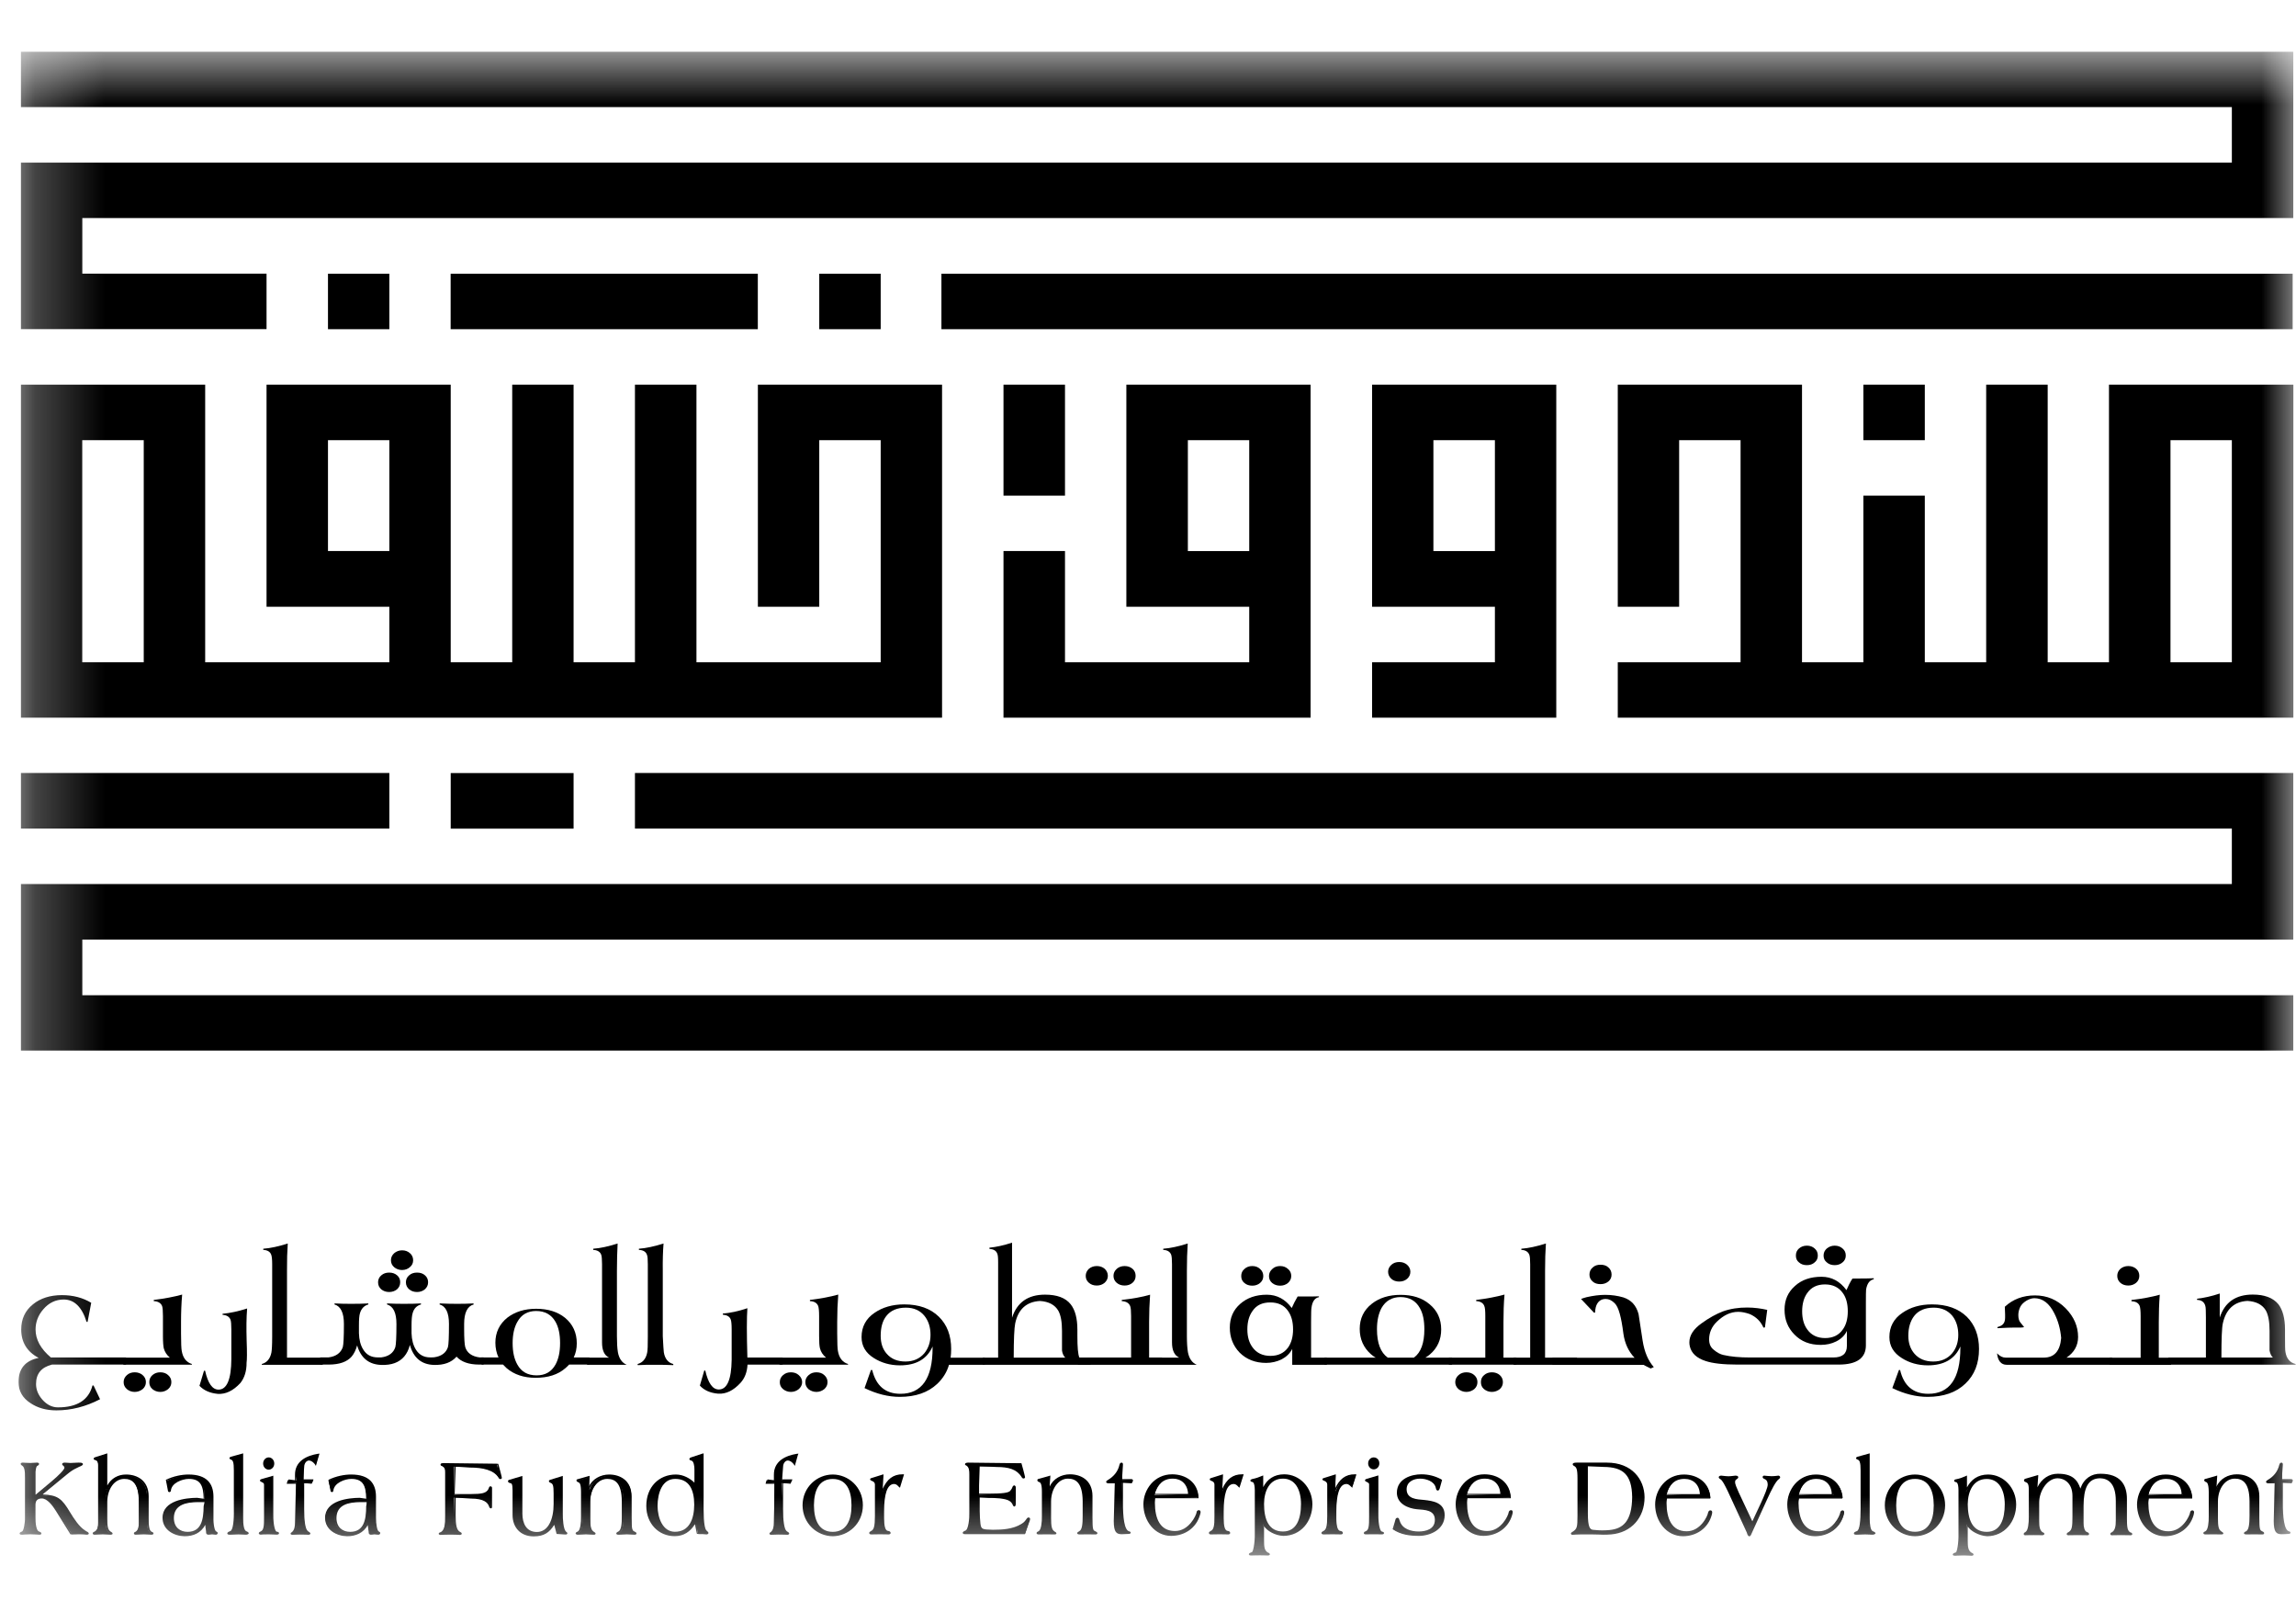 <svg width="33" height="23" viewBox="0 0 33 23" fill="none" xmlns="http://www.w3.org/2000/svg">
<g clip-path="url(#clip0_7497_76888)">
<mask id="mask0_7497_76888" style="mask-type:luminance" maskUnits="userSpaceOnUse" x="0" y="0" width="33" height="23">
<path d="M33 0.742H0.266V22.359H33V0.742Z" fill="white"/>
</mask>
<g mask="url(#mask0_7497_76888)">
<path d="M6.478 11.909H8.244V11.11H6.478V11.909ZM15.307 5.528H14.423V7.123H15.307V5.528ZM10.893 8.72H11.775V6.326H12.658V9.518H10.01V5.528H9.126V9.518H8.244V5.528H7.362V9.518H6.478V5.528H3.831V8.72H5.596V9.518H2.949V5.528H0.301V10.314H13.54V5.528H10.893L10.893 8.72ZM2.066 9.518H1.182V6.326H2.066L2.066 9.518ZM5.596 7.919H4.714V6.326H5.596V7.919ZM16.189 8.72H17.955V9.518H15.307V7.919H14.423V10.314H18.837V5.528H16.189V8.72ZM17.073 6.326H17.955V7.92H17.073V6.326ZM19.721 8.72H21.486V9.518H19.721V10.314H22.368V5.528H19.721V8.72ZM20.602 6.326H21.486V7.92H20.602V6.326ZM27.665 5.528H26.782V6.326H27.665V5.528ZM30.312 5.528V9.518H29.431V5.528H28.547V9.518H27.665V7.123H26.782V9.518H25.9V5.528H23.252V8.72H24.134V6.326H25.017V9.518H23.252V10.314H32.962V5.528H30.312ZM32.078 9.518H31.196V6.326H32.078V9.518ZM5.596 3.934H4.714V4.731H5.596V3.934ZM12.658 3.934H11.775V4.731H12.658V3.934Z" fill="black"/>
<path d="M32.961 15.098V14.303H1.183V13.503H32.961V11.109H9.126V11.908H32.078V12.705H0.301L0.301 15.098H32.961Z" fill="black"/>
<path d="M5.596 11.109H0.301V11.908H5.596V11.109Z" fill="black"/>
<path d="M0.301 0.742H32.961V3.134H1.183V3.933H3.831V4.73H0.301L0.301 2.337H32.078V1.539H0.301V0.742Z" fill="black"/>
<path d="M10.892 3.934H6.477V4.731H10.892V3.934Z" fill="black"/>
<path d="M32.952 3.934H13.531V4.731H32.952V3.934Z" fill="black"/>
<path d="M18.573 19.614V19.386C18.541 19.45 18.489 19.5 18.419 19.537C18.351 19.569 18.278 19.587 18.197 19.587C18.042 19.587 17.915 19.537 17.816 19.438C17.723 19.341 17.676 19.221 17.676 19.08C17.676 18.94 17.725 18.827 17.825 18.739C17.925 18.651 18.052 18.607 18.207 18.607C18.353 18.607 18.473 18.671 18.566 18.798C18.59 18.744 18.618 18.687 18.651 18.632H18.872L18.957 18.63V18.642C18.898 18.653 18.862 18.703 18.85 18.792C18.846 18.81 18.844 18.876 18.844 18.986V19.511H19.071V19.614H18.573ZM17.84 18.338C17.84 18.298 17.854 18.264 17.886 18.237C17.916 18.209 17.954 18.195 17.999 18.195C18.043 18.195 18.082 18.209 18.111 18.237C18.141 18.263 18.157 18.298 18.157 18.338C18.157 18.38 18.141 18.412 18.111 18.438C18.08 18.464 18.043 18.477 17.999 18.477C17.953 18.477 17.915 18.464 17.885 18.438C17.854 18.412 17.84 18.38 17.84 18.338ZM17.928 19.105C17.928 19.212 17.953 19.297 18.003 19.364C18.062 19.445 18.148 19.486 18.26 19.486C18.371 19.486 18.456 19.445 18.514 19.365C18.56 19.299 18.585 19.214 18.585 19.105C18.585 18.994 18.56 18.906 18.512 18.839C18.455 18.757 18.37 18.718 18.257 18.718C18.143 18.718 18.059 18.757 18.002 18.841C17.953 18.909 17.928 18.996 17.928 19.105ZM18.239 18.338C18.239 18.298 18.256 18.264 18.287 18.237C18.315 18.209 18.355 18.195 18.399 18.195C18.445 18.195 18.481 18.209 18.512 18.237C18.544 18.263 18.559 18.298 18.559 18.338C18.559 18.38 18.541 18.412 18.512 18.438C18.481 18.464 18.443 18.477 18.399 18.477C18.355 18.477 18.315 18.464 18.284 18.438C18.254 18.412 18.239 18.38 18.239 18.338Z" fill="black"/>
<path d="M19.543 19.098C19.543 18.949 19.601 18.828 19.717 18.737C19.825 18.652 19.964 18.609 20.13 18.609C20.302 18.609 20.44 18.653 20.546 18.743C20.657 18.834 20.714 18.955 20.714 19.106C20.714 19.252 20.66 19.373 20.552 19.465C20.531 19.483 20.508 19.499 20.487 19.511H20.87V19.613H19.035V19.511H19.773C19.747 19.499 19.726 19.479 19.704 19.462C19.598 19.368 19.543 19.246 19.543 19.098ZM19.791 19.103C19.791 19.302 19.843 19.438 19.946 19.511H20.322C20.423 19.438 20.472 19.301 20.472 19.104C20.472 18.978 20.452 18.875 20.406 18.797C20.349 18.694 20.255 18.641 20.129 18.641C20.008 18.641 19.916 18.694 19.857 18.797C19.813 18.879 19.791 18.98 19.791 19.103ZM19.951 18.276C19.951 18.239 19.968 18.204 19.998 18.177C20.028 18.15 20.066 18.137 20.11 18.137C20.157 18.137 20.193 18.15 20.224 18.177C20.254 18.204 20.271 18.237 20.271 18.277C20.271 18.318 20.254 18.352 20.224 18.379C20.193 18.405 20.157 18.418 20.11 18.418C20.065 18.418 20.026 18.405 19.998 18.379C19.968 18.352 19.951 18.318 19.951 18.276Z" fill="black"/>
<path d="M21.609 19.511H21.795V19.613H20.824V19.511H21.348V18.913C21.348 18.841 21.344 18.793 21.334 18.77C21.318 18.726 21.278 18.702 21.217 18.699V18.682C21.371 18.663 21.507 18.637 21.624 18.605C21.613 18.731 21.609 18.863 21.609 18.999V19.511ZM20.916 19.864C20.916 19.822 20.933 19.79 20.964 19.762C20.994 19.735 21.033 19.722 21.076 19.722C21.122 19.722 21.159 19.735 21.189 19.762C21.22 19.79 21.235 19.822 21.235 19.864C21.235 19.903 21.22 19.936 21.189 19.964C21.158 19.988 21.121 20.004 21.076 20.004C21.031 20.004 20.994 19.988 20.963 19.964C20.933 19.937 20.916 19.904 20.916 19.864ZM21.285 19.864C21.285 19.822 21.298 19.79 21.331 19.762C21.361 19.735 21.4 19.722 21.442 19.722C21.487 19.722 21.525 19.735 21.556 19.762C21.586 19.79 21.601 19.822 21.601 19.864C21.601 19.903 21.586 19.936 21.556 19.964C21.525 19.988 21.486 20.004 21.442 20.004C21.397 20.004 21.36 19.988 21.33 19.964C21.298 19.937 21.285 19.904 21.285 19.864Z" fill="black"/>
<path d="M22.207 19.511H22.666V19.614H21.754V19.511H21.993V18.169C21.993 18.1 21.989 18.054 21.98 18.032C21.963 17.989 21.925 17.965 21.866 17.963V17.946C21.97 17.939 22.087 17.912 22.219 17.871C22.211 17.982 22.207 18.114 22.207 18.262V19.511Z" fill="black"/>
<path d="M23.77 19.647L23.725 19.667C23.689 19.651 23.654 19.631 23.621 19.615H22.312V19.513H23.493C23.406 19.422 23.353 19.308 23.333 19.168C23.303 18.93 23.264 18.784 23.209 18.731C23.167 18.688 23.123 18.668 23.08 18.668C23.027 18.668 22.987 18.688 22.959 18.732C22.938 18.764 22.928 18.808 22.926 18.863L22.912 18.867L22.724 18.668C22.744 18.66 22.773 18.65 22.805 18.642C22.899 18.621 22.988 18.609 23.071 18.609C23.164 18.609 23.252 18.622 23.333 18.646C23.445 18.683 23.517 18.759 23.551 18.886C23.57 19.013 23.59 19.141 23.609 19.266C23.635 19.431 23.689 19.557 23.77 19.647ZM22.845 18.318C22.845 18.277 22.86 18.241 22.892 18.215C22.922 18.187 22.959 18.176 23.004 18.176C23.049 18.176 23.088 18.187 23.117 18.215C23.148 18.241 23.163 18.277 23.163 18.318C23.163 18.358 23.148 18.39 23.117 18.417C23.084 18.443 23.048 18.455 23.004 18.455C22.959 18.455 22.92 18.444 22.891 18.417C22.86 18.39 22.845 18.358 22.845 18.318Z" fill="black"/>
<path d="M25.15 19.509H26.351C26.481 19.509 26.545 19.454 26.545 19.344V19.127C26.515 19.192 26.462 19.243 26.392 19.278C26.325 19.312 26.25 19.328 26.169 19.328C26.014 19.328 25.888 19.28 25.79 19.178C25.696 19.083 25.649 18.964 25.649 18.823C25.649 18.682 25.698 18.57 25.799 18.481C25.896 18.392 26.025 18.349 26.18 18.349C26.326 18.349 26.446 18.414 26.539 18.541C26.562 18.487 26.59 18.428 26.625 18.375L26.843 18.373L26.931 18.37V18.385C26.872 18.396 26.836 18.446 26.821 18.532C26.819 18.55 26.818 18.619 26.818 18.729V19.335C26.818 19.517 26.688 19.611 26.428 19.611H24.969C24.767 19.611 24.615 19.594 24.512 19.559C24.385 19.518 24.311 19.447 24.288 19.351C24.283 19.331 24.281 19.311 24.281 19.291C24.281 19.192 24.339 19.102 24.455 19.019C24.566 18.938 24.669 18.883 24.762 18.847C24.868 18.809 24.987 18.79 25.116 18.791C25.219 18.792 25.313 18.805 25.4 18.825L25.367 19.077L25.346 19.08C25.306 18.989 25.241 18.926 25.149 18.885C25.088 18.864 25.035 18.853 24.983 18.853C24.874 18.853 24.773 18.901 24.677 18.994C24.601 19.067 24.565 19.154 24.565 19.249C24.565 19.313 24.586 19.363 24.631 19.398C24.681 19.441 24.729 19.464 24.77 19.473C24.878 19.498 25.004 19.509 25.15 19.509ZM25.812 18.045C25.812 18.002 25.826 17.97 25.856 17.943C25.887 17.916 25.925 17.902 25.97 17.902C26.015 17.902 26.053 17.916 26.082 17.943C26.113 17.97 26.127 18.002 26.127 18.045C26.127 18.084 26.113 18.117 26.082 18.142C26.052 18.17 26.014 18.182 25.97 18.182C25.924 18.182 25.887 18.17 25.856 18.142C25.826 18.119 25.812 18.086 25.812 18.045ZM25.902 18.846C25.902 18.951 25.926 19.04 25.976 19.107C26.035 19.189 26.12 19.23 26.233 19.23C26.344 19.23 26.429 19.189 26.486 19.107C26.534 19.042 26.558 18.954 26.558 18.846C26.558 18.735 26.534 18.647 26.486 18.582C26.428 18.5 26.342 18.459 26.23 18.459C26.117 18.459 26.033 18.5 25.975 18.583C25.926 18.651 25.902 18.742 25.902 18.846ZM26.21 18.045C26.21 18.002 26.226 17.97 26.256 17.943C26.289 17.916 26.326 17.902 26.37 17.902C26.415 17.902 26.453 17.916 26.483 17.943C26.515 17.97 26.529 18.002 26.529 18.045C26.529 18.084 26.514 18.117 26.483 18.142C26.451 18.17 26.413 18.182 26.37 18.182C26.325 18.182 26.287 18.17 26.256 18.142C26.226 18.119 26.21 18.086 26.21 18.045Z" fill="black"/>
<path d="M27.198 19.949L27.293 19.689H27.31C27.363 19.916 27.499 20.031 27.715 20.031C28.023 20.031 28.176 19.809 28.176 19.37V19.351C28.097 19.531 27.941 19.622 27.709 19.622C27.566 19.622 27.44 19.585 27.335 19.518C27.216 19.444 27.156 19.344 27.156 19.216C27.156 19.069 27.218 18.951 27.344 18.867C27.457 18.788 27.599 18.746 27.768 18.746C27.979 18.746 28.147 18.805 28.269 18.924C28.385 19.04 28.444 19.195 28.444 19.387C28.444 19.594 28.38 19.76 28.248 19.885C28.116 20.012 27.934 20.075 27.705 20.075C27.539 20.075 27.371 20.033 27.198 19.949ZM28.146 19.184C28.146 19.073 28.117 18.984 28.062 18.912C27.997 18.834 27.909 18.793 27.793 18.793C27.669 18.793 27.573 18.833 27.511 18.914C27.457 18.985 27.428 19.08 27.428 19.198C27.428 19.303 27.459 19.39 27.518 19.457C27.584 19.531 27.673 19.567 27.787 19.567C27.9 19.567 27.99 19.528 28.057 19.45C28.117 19.378 28.146 19.289 28.146 19.184Z" fill="black"/>
<path d="M29.702 19.511H30.359V19.614H28.841C28.762 19.614 28.714 19.557 28.703 19.449C28.744 19.492 28.785 19.511 28.826 19.511H29.375C29.525 19.511 29.609 19.418 29.625 19.229C29.614 19.102 29.582 18.984 29.527 18.876C29.454 18.73 29.359 18.657 29.239 18.657C29.201 18.657 29.162 18.671 29.122 18.695C29.081 18.721 29.054 18.749 29.038 18.78C29.02 18.817 29.009 18.855 29.009 18.9C29.009 18.947 29.02 18.984 29.038 19.005C29.072 19.047 29.09 19.068 29.092 19.072C29.088 19.075 29.073 19.078 29.047 19.079H28.953C28.908 19.079 28.826 19.082 28.709 19.088V19.072C28.752 19.059 28.779 19.046 28.794 19.024C28.81 19.005 28.819 18.976 28.819 18.936V18.891C28.819 18.855 28.816 18.817 28.815 18.78C28.932 18.671 29.078 18.617 29.249 18.617C29.421 18.617 29.568 18.68 29.689 18.802C29.807 18.923 29.868 19.059 29.868 19.215C29.868 19.338 29.811 19.438 29.702 19.511Z" fill="black"/>
<path d="M31.028 19.512H31.204V19.615H30.32V19.512H30.767V18.914C30.767 18.842 30.762 18.795 30.754 18.771C30.738 18.727 30.699 18.703 30.635 18.701V18.683C30.792 18.665 30.927 18.639 31.042 18.607C31.032 18.732 31.028 18.865 31.028 19.001V19.512ZM30.431 18.336C30.431 18.296 30.446 18.263 30.477 18.234C30.508 18.209 30.546 18.195 30.589 18.195C30.635 18.195 30.673 18.209 30.702 18.234C30.733 18.261 30.748 18.295 30.748 18.336C30.748 18.376 30.733 18.409 30.702 18.436C30.67 18.462 30.634 18.475 30.589 18.475C30.544 18.475 30.506 18.462 30.476 18.436C30.446 18.41 30.431 18.377 30.431 18.336Z" fill="black"/>
<path d="M31.164 19.613V19.51H31.705V18.931C31.705 18.842 31.703 18.787 31.697 18.77C31.684 18.715 31.644 18.683 31.578 18.681V18.665C31.675 18.653 31.785 18.63 31.904 18.59V18.935C31.976 18.715 32.134 18.605 32.378 18.605C32.546 18.605 32.67 18.65 32.747 18.744C32.809 18.825 32.842 18.946 32.842 19.108V19.196C32.842 19.331 32.843 19.411 32.849 19.433C32.864 19.524 32.912 19.582 32.991 19.602C33.002 19.608 32.997 19.613 32.977 19.613L31.164 19.613ZM32.668 19.51C32.641 19.484 32.627 19.448 32.62 19.407V19.125C32.62 18.995 32.602 18.899 32.568 18.836C32.52 18.752 32.431 18.704 32.303 18.696C32.111 18.706 31.993 18.816 31.948 19.02C31.934 19.084 31.928 19.246 31.928 19.51L32.668 19.51Z" fill="black"/>
<path d="M1.811 19.509V19.611H0.747C0.594 19.65 0.518 19.742 0.518 19.89C0.518 19.97 0.547 20.043 0.607 20.113C0.672 20.187 0.747 20.226 0.833 20.226C1.108 20.226 1.274 20.121 1.329 19.912H1.345L1.438 20.109C1.234 20.215 1.024 20.269 0.809 20.269C0.663 20.269 0.539 20.233 0.438 20.165C0.323 20.091 0.266 19.989 0.266 19.862C0.266 19.67 0.364 19.553 0.556 19.515C0.389 19.428 0.305 19.29 0.305 19.107C0.305 18.956 0.361 18.835 0.475 18.744C0.581 18.658 0.72 18.613 0.89 18.613C1.05 18.613 1.19 18.65 1.311 18.723L1.259 18.997L1.244 18.997C1.178 18.784 1.068 18.676 0.916 18.676C0.8 18.676 0.701 18.724 0.622 18.817C0.547 18.903 0.511 19.002 0.511 19.107C0.511 19.25 0.584 19.385 0.731 19.509L1.811 19.509Z" fill="black"/>
<path d="M1.773 19.511H2.441C2.396 19.473 2.367 19.427 2.354 19.377C2.347 19.346 2.342 19.288 2.342 19.203V18.913C2.342 18.841 2.338 18.793 2.33 18.77C2.312 18.726 2.272 18.702 2.21 18.699V18.682C2.366 18.663 2.501 18.637 2.618 18.605C2.607 18.731 2.602 18.863 2.602 18.999V19.166C2.602 19.302 2.606 19.385 2.612 19.414C2.629 19.516 2.679 19.579 2.759 19.603L2.756 19.613H1.773V19.511ZM1.777 19.864C1.777 19.822 1.793 19.79 1.824 19.762C1.854 19.735 1.892 19.722 1.936 19.722C1.981 19.722 2.019 19.735 2.05 19.762C2.082 19.79 2.097 19.822 2.097 19.864C2.097 19.903 2.082 19.936 2.05 19.964C2.019 19.988 1.981 20.004 1.936 20.004C1.891 20.004 1.852 19.988 1.824 19.964C1.793 19.937 1.777 19.905 1.777 19.864ZM2.146 19.864C2.146 19.822 2.16 19.79 2.191 19.762C2.223 19.735 2.259 19.722 2.304 19.722C2.349 19.722 2.387 19.735 2.416 19.762C2.448 19.79 2.463 19.822 2.463 19.864C2.463 19.903 2.448 19.936 2.416 19.964C2.386 19.988 2.349 20.004 2.304 20.004C2.259 20.004 2.221 19.988 2.191 19.964C2.16 19.937 2.146 19.905 2.146 19.864Z" fill="black"/>
<path d="M3.325 19.531V19.105C3.325 19.034 3.321 18.987 3.313 18.966C3.296 18.923 3.259 18.901 3.199 18.896V18.881C3.304 18.871 3.42 18.847 3.552 18.805C3.541 18.934 3.54 19.088 3.545 19.264C3.552 19.439 3.55 19.548 3.544 19.584C3.545 19.704 3.514 19.803 3.454 19.877C3.35 19.989 3.242 20.039 3.13 20.032C3.017 20.021 2.929 19.982 2.867 19.916L2.932 19.7H2.948C2.989 19.881 3.052 19.971 3.141 19.971C3.261 19.971 3.324 19.823 3.325 19.531Z" fill="black"/>
<path d="M3.764 19.614L3.762 19.603C3.837 19.583 3.883 19.527 3.901 19.438C3.907 19.407 3.912 19.332 3.912 19.212V18.169C3.912 18.1 3.907 18.054 3.898 18.032C3.883 17.989 3.843 17.965 3.784 17.963V17.946C3.888 17.939 4.006 17.912 4.136 17.871C4.128 17.981 4.124 18.112 4.125 18.262V19.511H4.639V19.614H4.027H3.764Z" fill="black"/>
<path d="M6.951 19.508V19.611H6.888C6.737 19.611 6.628 19.571 6.562 19.497C6.488 19.581 6.38 19.62 6.238 19.616C6.058 19.611 5.943 19.514 5.891 19.329C5.874 19.397 5.847 19.451 5.809 19.496C5.736 19.581 5.627 19.621 5.482 19.616C5.303 19.611 5.186 19.517 5.133 19.335C5.116 19.398 5.09 19.453 5.054 19.496C4.989 19.571 4.879 19.611 4.725 19.611H4.602V19.508H4.721C4.832 19.494 4.899 19.442 4.927 19.36C4.937 19.325 4.943 19.216 4.943 19.028C4.943 18.867 4.898 18.774 4.808 18.747V18.732C4.876 18.736 4.957 18.738 5.047 18.738C5.148 18.738 5.231 18.736 5.294 18.732L5.294 18.747C5.234 18.764 5.194 18.805 5.174 18.872C5.163 18.907 5.159 18.965 5.159 19.046V19.161C5.162 19.253 5.181 19.331 5.219 19.392C5.266 19.471 5.336 19.508 5.431 19.508C5.446 19.508 5.461 19.508 5.479 19.508C5.589 19.494 5.656 19.442 5.682 19.36C5.692 19.325 5.698 19.216 5.698 19.028C5.698 18.867 5.654 18.774 5.563 18.747V18.732C5.635 18.736 5.713 18.738 5.804 18.738C5.905 18.738 5.986 18.736 6.05 18.732L6.051 18.747C5.99 18.764 5.949 18.805 5.931 18.872C5.92 18.907 5.915 18.965 5.915 19.046V19.161C5.918 19.253 5.938 19.331 5.975 19.392C6.023 19.471 6.092 19.508 6.185 19.508C6.201 19.508 6.217 19.508 6.234 19.507C6.343 19.494 6.412 19.442 6.438 19.36C6.448 19.325 6.453 19.216 6.453 19.028C6.453 18.866 6.408 18.772 6.318 18.747L6.32 18.732C6.404 18.736 6.487 18.738 6.575 18.738C6.66 18.738 6.737 18.736 6.805 18.732L6.808 18.747C6.717 18.772 6.671 18.866 6.671 19.028V19.095C6.671 19.238 6.677 19.325 6.687 19.36C6.712 19.442 6.781 19.494 6.893 19.508L6.951 19.508ZM5.434 18.427C5.434 18.389 5.45 18.353 5.481 18.328C5.512 18.301 5.549 18.289 5.593 18.289C5.638 18.289 5.676 18.301 5.707 18.328C5.738 18.353 5.752 18.389 5.752 18.427C5.752 18.469 5.736 18.502 5.707 18.529C5.675 18.555 5.638 18.568 5.593 18.568C5.549 18.568 5.511 18.555 5.48 18.53C5.449 18.502 5.434 18.471 5.434 18.427ZM5.619 18.111C5.619 18.072 5.635 18.038 5.666 18.01C5.696 17.985 5.734 17.969 5.779 17.969C5.824 17.969 5.862 17.983 5.892 18.01C5.923 18.036 5.938 18.072 5.938 18.111C5.938 18.153 5.923 18.184 5.891 18.211C5.861 18.237 5.824 18.252 5.779 18.252C5.734 18.252 5.696 18.237 5.666 18.212C5.635 18.186 5.619 18.153 5.619 18.111ZM5.834 18.427C5.834 18.389 5.85 18.353 5.881 18.328C5.911 18.301 5.949 18.289 5.994 18.289C6.04 18.289 6.078 18.301 6.108 18.328C6.138 18.353 6.153 18.389 6.153 18.427C6.153 18.469 6.137 18.502 6.107 18.529C6.076 18.555 6.038 18.568 5.994 18.568C5.949 18.568 5.911 18.555 5.881 18.53C5.85 18.502 5.834 18.471 5.834 18.427Z" fill="black"/>
<path d="M8.246 19.509H8.472V19.611H8.18C8.165 19.627 8.147 19.645 8.126 19.663C8.019 19.756 7.877 19.801 7.699 19.801C7.528 19.801 7.39 19.755 7.281 19.662C7.264 19.645 7.246 19.627 7.23 19.611H6.922V19.509H7.165C7.136 19.446 7.12 19.374 7.12 19.297C7.12 19.149 7.178 19.028 7.293 18.936C7.402 18.853 7.539 18.809 7.706 18.809C7.877 18.809 8.016 18.853 8.123 18.94C8.233 19.032 8.29 19.154 8.29 19.305C8.29 19.382 8.275 19.449 8.246 19.509ZM7.368 19.302C7.368 19.429 7.39 19.53 7.436 19.611C7.493 19.715 7.585 19.766 7.713 19.766C7.837 19.766 7.926 19.715 7.984 19.611C8.028 19.53 8.05 19.429 8.05 19.302C8.05 19.175 8.028 19.073 7.984 18.996C7.925 18.893 7.832 18.841 7.706 18.841C7.583 18.841 7.493 18.893 7.436 18.997C7.39 19.077 7.368 19.18 7.368 19.302Z" fill="black"/>
<path d="M8.438 19.511H8.753C8.685 19.478 8.653 19.405 8.653 19.293V18.169C8.653 18.1 8.649 18.054 8.641 18.032C8.625 17.989 8.585 17.965 8.526 17.963V17.946C8.631 17.939 8.747 17.912 8.877 17.871C8.871 17.985 8.867 18.117 8.867 18.262V19.203C8.867 19.296 8.871 19.374 8.881 19.434C8.898 19.526 8.94 19.585 9.007 19.614H8.438L8.438 19.511Z" fill="black"/>
<path d="M9.166 19.619L9.164 19.603C9.238 19.583 9.285 19.527 9.302 19.438C9.309 19.407 9.311 19.332 9.311 19.212V18.169C9.311 18.1 9.308 18.054 9.298 18.032C9.283 17.989 9.244 17.965 9.183 17.963V17.946C9.289 17.939 9.405 17.912 9.537 17.871C9.528 17.985 9.524 18.117 9.526 18.262V19.203C9.533 19.335 9.538 19.412 9.541 19.434C9.556 19.528 9.604 19.585 9.677 19.603V19.619C9.593 19.615 9.509 19.614 9.429 19.614C9.323 19.613 9.236 19.615 9.166 19.619Z" fill="black"/>
<path d="M10.742 19.51H11.249V19.612H10.744C10.738 19.719 10.705 19.806 10.643 19.874C10.54 19.986 10.433 20.037 10.32 20.029C10.207 20.019 10.12 19.98 10.059 19.913L10.122 19.697H10.137C10.179 19.879 10.242 19.969 10.331 19.969C10.451 19.969 10.512 19.826 10.516 19.544V19.103C10.516 19.032 10.511 18.985 10.503 18.964C10.488 18.921 10.448 18.899 10.389 18.894V18.878C10.495 18.869 10.612 18.845 10.742 18.801C10.732 18.932 10.732 19.17 10.742 19.51Z" fill="black"/>
<path d="M11.203 19.511H11.872C11.827 19.473 11.797 19.427 11.785 19.377C11.777 19.346 11.773 19.288 11.773 19.203V18.913C11.773 18.841 11.768 18.793 11.76 18.77C11.743 18.726 11.704 18.702 11.641 18.699V18.682C11.797 18.663 11.933 18.637 12.048 18.605C12.038 18.731 12.033 18.863 12.033 18.999V19.166C12.033 19.302 12.037 19.385 12.043 19.414C12.06 19.516 12.11 19.579 12.19 19.603L12.187 19.613H11.203L11.203 19.511ZM11.208 19.864C11.208 19.822 11.223 19.79 11.255 19.762C11.286 19.735 11.322 19.722 11.367 19.722C11.412 19.722 11.451 19.735 11.48 19.762C11.511 19.79 11.529 19.822 11.529 19.864C11.529 19.903 11.511 19.936 11.48 19.964C11.451 19.988 11.412 20.004 11.367 20.004C11.322 20.004 11.285 19.988 11.255 19.964C11.223 19.937 11.208 19.905 11.208 19.864ZM11.575 19.864C11.575 19.822 11.591 19.79 11.623 19.762C11.653 19.735 11.689 19.722 11.735 19.722C11.78 19.722 11.818 19.735 11.847 19.762C11.878 19.79 11.894 19.822 11.894 19.864C11.894 19.903 11.878 19.936 11.847 19.964C11.817 19.988 11.778 20.004 11.735 20.004C11.689 20.004 11.651 19.988 11.62 19.964C11.591 19.937 11.575 19.905 11.575 19.864Z" fill="black"/>
<path d="M13.663 19.512H14.155V19.614H13.64C13.609 19.72 13.553 19.81 13.471 19.888C13.338 20.013 13.159 20.075 12.933 20.075C12.767 20.075 12.599 20.033 12.426 19.949L12.518 19.689H12.536C12.591 19.916 12.726 20.031 12.942 20.031C13.249 20.031 13.404 19.809 13.404 19.37V19.351C13.324 19.531 13.169 19.622 12.935 19.622C12.792 19.622 12.667 19.585 12.561 19.518C12.442 19.444 12.383 19.344 12.383 19.216C12.383 19.069 12.445 18.951 12.57 18.867C12.685 18.788 12.826 18.746 12.996 18.746C13.208 18.746 13.374 18.805 13.495 18.924C13.613 19.04 13.671 19.195 13.671 19.387C13.671 19.432 13.668 19.474 13.663 19.512ZM13.374 19.184C13.374 19.073 13.345 18.984 13.288 18.912C13.225 18.834 13.136 18.793 13.02 18.793C12.895 18.793 12.801 18.833 12.738 18.914C12.683 18.985 12.658 19.08 12.658 19.198C12.658 19.303 12.686 19.39 12.746 19.457C12.811 19.531 12.9 19.567 13.014 19.567C13.127 19.567 13.216 19.528 13.284 19.45C13.343 19.378 13.374 19.289 13.374 19.184Z" fill="black"/>
<path d="M14.125 19.614V19.511H14.346V18.138C14.346 18.075 14.343 18.032 14.331 18.011C14.315 17.972 14.278 17.953 14.221 17.948V17.931C14.318 17.922 14.426 17.898 14.546 17.859V18.937C14.618 18.716 14.776 18.606 15.02 18.606C15.191 18.606 15.315 18.651 15.389 18.745C15.453 18.826 15.485 18.948 15.485 19.109V19.198C15.485 19.363 15.494 19.467 15.514 19.511H15.675V19.614H14.125ZM15.31 19.511C15.284 19.485 15.27 19.449 15.264 19.409V19.126C15.264 18.996 15.246 18.9 15.211 18.837C15.162 18.753 15.074 18.705 14.947 18.697C14.752 18.708 14.633 18.817 14.591 19.021C14.578 19.085 14.57 19.248 14.57 19.511L15.31 19.511Z" fill="black"/>
<path d="M15.605 18.336C15.605 18.296 15.621 18.263 15.651 18.234C15.682 18.209 15.719 18.195 15.764 18.195C15.81 18.195 15.847 18.209 15.877 18.234C15.906 18.261 15.923 18.295 15.923 18.336C15.923 18.376 15.906 18.409 15.876 18.436C15.845 18.462 15.807 18.475 15.764 18.475C15.718 18.475 15.681 18.462 15.651 18.436C15.62 18.41 15.605 18.377 15.605 18.336ZM16.004 18.336C16.004 18.296 16.02 18.263 16.052 18.234C16.081 18.209 16.119 18.195 16.164 18.195C16.209 18.195 16.247 18.209 16.277 18.234C16.308 18.261 16.322 18.295 16.322 18.336C16.322 18.376 16.308 18.409 16.277 18.436C16.247 18.462 16.208 18.475 16.164 18.475C16.118 18.475 16.081 18.462 16.05 18.436C16.02 18.41 16.004 18.377 16.004 18.336Z" fill="black"/>
<path d="M17.074 19.434C17.064 19.374 17.059 19.296 17.059 19.203V18.262C17.059 18.117 17.063 17.985 17.071 17.871C16.94 17.912 16.824 17.939 16.719 17.946V17.963C16.779 17.965 16.816 17.989 16.833 18.032C16.841 18.054 16.845 18.1 16.845 18.169V19.293C16.845 19.404 16.878 19.478 16.947 19.511H16.702V19.51H16.516V18.999C16.516 18.863 16.521 18.734 16.53 18.607C16.416 18.64 16.28 18.664 16.123 18.682V18.699C16.187 18.703 16.226 18.726 16.244 18.771C16.253 18.794 16.257 18.841 16.257 18.913V19.51H15.634V19.511H15.492V19.614H17.2C17.133 19.585 17.092 19.525 17.074 19.434Z" fill="black"/>
<path d="M31.854 21.225V21.406H31.858C31.898 21.272 32.022 21.203 32.15 21.203C32.299 21.203 32.46 21.277 32.46 21.503V21.811C32.46 21.981 32.47 22 32.505 22.017C32.52 22.024 32.53 22.034 32.53 22.036C32.53 22.043 32.522 22.043 32.518 22.043C32.5 22.043 32.448 22.04 32.402 22.04C32.357 22.04 32.304 22.043 32.285 22.043C32.275 22.043 32.265 22.043 32.265 22.038C32.265 22.03 32.286 22.023 32.293 22.017C32.34 21.989 32.347 21.905 32.347 21.788V21.576C32.347 21.31 32.242 21.241 32.122 21.241C31.971 21.241 31.866 21.394 31.866 21.578V21.819C31.866 21.935 31.872 21.988 31.917 22.018C31.931 22.03 31.942 22.034 31.942 22.038C31.942 22.043 31.938 22.043 31.931 22.043C31.907 22.043 31.854 22.04 31.813 22.04C31.773 22.04 31.719 22.043 31.695 22.043C31.688 22.043 31.684 22.043 31.684 22.034C31.684 22.03 31.695 22.024 31.709 22.017C31.753 21.988 31.76 21.881 31.76 21.793V21.442C31.76 21.32 31.738 21.299 31.712 21.289C31.701 21.287 31.695 21.28 31.695 21.274C31.695 21.268 31.705 21.267 31.711 21.267L31.854 21.225Z" fill="black"/>
<path d="M32.4 22.051C32.357 22.051 32.305 22.052 32.285 22.052C32.274 22.051 32.259 22.052 32.251 22.036C32.255 22.012 32.282 22.011 32.285 22.005C32.321 21.986 32.332 21.903 32.332 21.786V21.574C32.33 21.309 32.233 21.251 32.122 21.25C31.981 21.25 31.879 21.394 31.878 21.577V21.817C31.878 21.934 31.887 21.982 31.925 22.007C31.938 22.02 31.948 22.016 31.956 22.036C31.956 22.052 31.933 22.052 31.93 22.052C31.903 22.052 31.852 22.051 31.812 22.051C31.773 22.051 31.72 22.052 31.695 22.052C31.688 22.052 31.668 22.048 31.668 22.032C31.673 22.011 31.688 22.015 31.7 22.005C31.735 21.986 31.748 21.878 31.746 21.79V21.439C31.744 21.319 31.722 21.306 31.708 21.299C31.692 21.296 31.682 21.285 31.68 21.272C31.684 21.25 31.704 21.255 31.707 21.252L31.848 21.212L31.867 21.205V21.223L31.856 21.368C31.907 21.25 32.027 21.188 32.15 21.188C32.304 21.188 32.471 21.27 32.473 21.501V21.809C32.473 21.983 32.483 21.992 32.511 22.005C32.528 22.015 32.539 22.016 32.543 22.034C32.539 22.054 32.521 22.052 32.517 22.052C32.499 22.052 32.446 22.051 32.4 22.051ZM32.36 21.574V21.786C32.358 21.903 32.355 21.99 32.302 22.023C32.298 22.026 32.295 22.028 32.291 22.028C32.315 22.028 32.361 22.026 32.4 22.026C32.438 22.026 32.48 22.028 32.503 22.028C32.502 22.028 32.499 22.026 32.499 22.026H32.498C32.454 22.005 32.444 21.979 32.444 21.809V21.501C32.444 21.281 32.293 21.212 32.15 21.212C32.027 21.212 31.909 21.278 31.857 21.416L31.839 21.403V21.239L31.714 21.275H31.712C31.713 21.276 31.714 21.278 31.718 21.278C31.752 21.291 31.775 21.319 31.774 21.439V21.79C31.773 21.88 31.77 21.988 31.718 22.023C31.714 22.026 31.712 22.028 31.709 22.028C31.735 22.028 31.777 22.026 31.813 22.026C31.844 22.026 31.883 22.028 31.911 22.028C31.911 22.028 31.908 22.028 31.908 22.026C31.857 21.99 31.851 21.934 31.851 21.817V21.577C31.851 21.39 31.957 21.228 32.122 21.226C32.25 21.226 32.36 21.306 32.36 21.574Z" fill="black"/>
<path d="M32.614 21.308C32.594 21.308 32.586 21.308 32.586 21.297C32.586 21.292 32.59 21.286 32.608 21.276C32.683 21.233 32.754 21.159 32.777 21.053C32.78 21.04 32.785 21.031 32.793 21.031C32.799 21.031 32.8 21.034 32.8 21.051V21.268H32.924C32.939 21.268 32.944 21.271 32.944 21.273C32.944 21.273 32.943 21.28 32.943 21.284L32.939 21.308H32.8V21.582C32.8 21.808 32.813 21.995 32.902 22.021C32.909 22.021 32.911 22.024 32.911 22.027C32.911 22.031 32.905 22.033 32.887 22.033C32.856 22.035 32.828 22.037 32.798 22.037C32.725 22.037 32.696 22.021 32.696 21.859V21.308H32.614Z" fill="black"/>
<path d="M32.68 21.859L32.693 21.317H32.611V21.308V21.295L32.706 21.308V21.859C32.711 22.024 32.727 22.021 32.795 22.024C32.82 22.024 32.846 22.023 32.872 22.021C32.789 21.969 32.785 21.792 32.782 21.581L32.796 21.295L32.921 21.306L32.926 21.28V21.278C32.926 21.28 32.925 21.28 32.921 21.28L32.783 21.268V21.075C32.755 21.174 32.686 21.245 32.614 21.285C32.605 21.291 32.599 21.295 32.598 21.295H32.611V21.308V21.317C32.594 21.317 32.57 21.317 32.57 21.297C32.57 21.285 32.579 21.277 32.598 21.266C32.671 21.224 32.737 21.153 32.76 21.051C32.766 21.037 32.767 21.023 32.79 21.02C32.809 21.02 32.811 21.037 32.811 21.051L32.796 21.257H32.921C32.934 21.257 32.952 21.257 32.954 21.276V21.284L32.937 21.317L32.811 21.308V21.581C32.809 21.806 32.831 21.994 32.901 22.008C32.91 22.009 32.921 22.017 32.921 22.026C32.92 22.045 32.9 22.045 32.884 22.045C32.855 22.047 32.825 22.049 32.795 22.049C32.717 22.049 32.68 22.02 32.68 21.859Z" fill="black"/>
<path d="M22.69 21.249C22.69 21.107 22.671 21.079 22.637 21.062C22.627 21.056 22.62 21.052 22.62 21.043C22.62 21.038 22.624 21.031 22.662 21.031H23.098C23.448 21.031 23.626 21.267 23.626 21.52C23.626 21.807 23.441 22.016 23.158 22.041C23.122 22.045 23.085 22.046 23.048 22.046C23.011 22.046 22.948 22.041 22.883 22.041H22.719C22.66 22.041 22.621 22.048 22.605 22.048C22.597 22.048 22.594 22.046 22.594 22.043C22.594 22.036 22.6 22.032 22.61 22.027C22.686 21.979 22.69 21.943 22.69 21.781L22.69 21.249ZM22.811 21.753C22.811 21.947 22.839 21.993 22.899 21.998C22.958 22.005 22.998 22.007 23.031 22.007C23.066 22.007 23.102 22.005 23.137 22.001C23.339 21.984 23.474 21.866 23.474 21.517C23.474 21.187 23.336 21.071 23.05 21.071H22.811V21.753Z" fill="black"/>
<path d="M22.578 22.04C22.579 22.026 22.592 22.021 22.601 22.015C22.67 21.971 22.672 21.944 22.673 21.78V21.247C22.673 21.106 22.656 21.087 22.625 21.068C22.618 21.065 22.605 21.06 22.604 21.042C22.605 21.027 22.624 21.02 22.66 21.02H23.096C23.455 21.02 23.635 21.26 23.637 21.518C23.637 21.81 23.449 22.026 23.156 22.052C23.121 22.055 23.083 22.056 23.046 22.056C23.007 22.056 22.946 22.052 22.881 22.052H22.719C22.658 22.052 22.622 22.057 22.603 22.057C22.595 22.057 22.581 22.057 22.578 22.04ZM22.702 21.78C22.702 21.938 22.697 21.984 22.619 22.033C22.64 22.031 22.674 22.028 22.719 22.028H22.881C22.947 22.028 23.011 22.033 23.046 22.033C23.082 22.033 23.118 22.031 23.155 22.028C23.429 22.003 23.609 21.802 23.61 21.518C23.609 21.271 23.439 21.042 23.096 21.042H22.66C22.647 21.042 22.638 21.042 22.634 21.044C22.635 21.044 22.637 21.046 22.64 21.051C22.683 21.072 22.702 21.107 22.702 21.248L22.702 21.78ZM22.895 22.009C22.821 22 22.794 21.944 22.794 21.752L22.809 21.057H23.047C23.339 21.057 23.484 21.184 23.484 21.515C23.486 21.866 23.346 21.994 23.135 22.014C23.101 22.015 23.065 22.018 23.028 22.018C22.994 22.017 22.953 22.015 22.895 22.009ZM22.899 21.986C22.957 21.992 22.995 21.994 23.028 21.994C23.063 21.994 23.098 21.992 23.133 21.989C23.327 21.97 23.455 21.864 23.459 21.515C23.454 21.19 23.327 21.084 23.047 21.082L22.822 21.07V21.752C22.823 21.947 22.851 21.982 22.899 21.986Z" fill="black"/>
<path d="M23.949 21.528C23.945 21.551 23.94 21.578 23.94 21.604C23.94 21.835 24.018 22.023 24.242 22.023C24.458 22.023 24.559 21.796 24.567 21.744C24.569 21.734 24.574 21.722 24.585 21.722C24.594 21.722 24.598 21.727 24.598 21.736C24.598 21.748 24.594 21.762 24.59 21.776C24.538 21.961 24.377 22.068 24.188 22.068C23.968 22.068 23.805 21.865 23.805 21.627C23.805 21.421 23.956 21.207 24.205 21.207C24.39 21.207 24.566 21.316 24.584 21.528H23.949ZM24.447 21.488C24.447 21.337 24.346 21.245 24.213 21.245C24.062 21.245 23.984 21.337 23.953 21.488H24.447Z" fill="black"/>
<path d="M24.186 22.078C23.955 22.076 23.789 21.866 23.789 21.623C23.789 21.413 23.944 21.191 24.203 21.191C24.394 21.191 24.578 21.305 24.582 21.536H23.96C23.956 21.556 23.953 21.58 23.953 21.6C23.954 21.829 24.03 22.007 24.241 22.007C24.441 22.009 24.545 21.786 24.55 21.738C24.555 21.728 24.557 21.708 24.583 21.706C24.604 21.706 24.609 21.723 24.609 21.733C24.609 21.745 24.606 21.762 24.602 21.774C24.549 21.964 24.383 22.078 24.187 22.078H24.186ZM23.816 21.623C23.816 21.858 23.977 22.051 24.186 22.053C24.368 22.053 24.524 21.948 24.575 21.768C24.578 21.756 24.582 21.744 24.582 21.735C24.581 21.737 24.579 21.738 24.579 21.741C24.569 21.796 24.469 22.027 24.241 22.031C24.005 22.031 23.925 21.831 23.925 21.6C23.925 21.574 23.93 21.546 23.933 21.521L23.947 21.524V21.512L24.567 21.525C24.549 21.318 24.382 21.215 24.203 21.215C23.966 21.215 23.816 21.421 23.816 21.623ZM23.936 21.483C23.967 21.329 24.052 21.229 24.211 21.229C24.353 21.23 24.459 21.328 24.459 21.484H24.445V21.497L23.936 21.483ZM23.951 21.473H24.432C24.425 21.333 24.333 21.254 24.211 21.254C24.067 21.254 23.996 21.337 23.951 21.473Z" fill="black"/>
<path d="M25.188 21.896L25.321 21.61C25.374 21.496 25.423 21.382 25.423 21.337C25.423 21.297 25.411 21.268 25.386 21.254C25.368 21.241 25.35 21.235 25.35 21.229C25.35 21.224 25.352 21.219 25.358 21.219C25.371 21.219 25.423 21.226 25.462 21.226C25.518 21.226 25.55 21.219 25.562 21.219C25.571 21.219 25.575 21.223 25.575 21.228C25.575 21.235 25.567 21.239 25.56 21.245C25.513 21.283 25.453 21.396 25.387 21.543L25.183 21.996C25.154 22.061 25.149 22.065 25.146 22.065H25.143C25.138 22.065 25.124 22.028 25.11 21.996L24.851 21.433C24.805 21.335 24.775 21.273 24.737 21.246C24.726 21.239 24.719 21.235 24.719 21.229C24.719 21.223 24.727 21.219 24.741 21.219C24.76 21.219 24.802 21.226 24.845 21.226C24.89 21.226 24.928 21.219 24.944 21.219C24.963 21.219 24.973 21.223 24.973 21.228C24.973 21.235 24.964 21.239 24.951 21.25C24.931 21.261 24.928 21.278 24.928 21.303C24.928 21.328 24.951 21.391 24.98 21.454L25.188 21.896Z" fill="black"/>
<path d="M25.141 22.08C25.108 22.065 25.116 22.034 25.095 22L24.837 21.439C24.789 21.34 24.758 21.278 24.727 21.258C24.716 21.251 24.706 21.247 24.703 21.231C24.703 21.213 24.725 21.207 24.739 21.207C24.76 21.208 24.802 21.216 24.843 21.216C24.884 21.216 24.922 21.208 24.942 21.207C24.959 21.208 24.981 21.208 24.984 21.23C24.982 21.247 24.97 21.251 24.957 21.262C24.942 21.271 24.939 21.279 24.938 21.305C24.938 21.325 24.962 21.388 24.991 21.45L25.186 21.864L25.306 21.608C25.36 21.492 25.407 21.378 25.407 21.337C25.407 21.3 25.395 21.274 25.375 21.263C25.358 21.251 25.34 21.252 25.334 21.231C25.334 21.225 25.335 21.208 25.356 21.207C25.372 21.208 25.421 21.215 25.46 21.215C25.515 21.215 25.544 21.208 25.56 21.207C25.572 21.207 25.586 21.218 25.586 21.23C25.586 21.245 25.572 21.251 25.568 21.256C25.524 21.288 25.464 21.402 25.398 21.549L25.193 22C25.162 22.066 25.168 22.071 25.143 22.08L25.141 22.08ZM24.744 21.24C24.785 21.268 24.815 21.333 24.861 21.43L25.121 21.994C25.128 22.012 25.137 22.032 25.143 22.045C25.148 22.036 25.155 22.018 25.167 21.994L25.372 21.541C25.441 21.393 25.497 21.28 25.549 21.238C25.553 21.236 25.555 21.233 25.556 21.231C25.544 21.233 25.511 21.24 25.46 21.24C25.429 21.24 25.39 21.234 25.369 21.233C25.375 21.236 25.384 21.24 25.39 21.244C25.421 21.262 25.433 21.297 25.433 21.337C25.433 21.388 25.384 21.5 25.331 21.616L25.199 21.901L25.186 21.928L24.963 21.459C24.935 21.395 24.912 21.335 24.911 21.305C24.911 21.278 24.916 21.257 24.938 21.243C24.948 21.236 24.953 21.233 24.956 21.231H24.942C24.928 21.231 24.888 21.24 24.843 21.24C24.798 21.24 24.754 21.231 24.739 21.231H24.733C24.734 21.233 24.736 21.235 24.744 21.24ZM24.957 21.23C24.958 21.23 24.958 21.23 24.957 21.23V21.23Z" fill="black"/>
<path d="M25.852 21.528C25.848 21.551 25.843 21.578 25.843 21.604C25.843 21.835 25.922 22.023 26.146 22.023C26.358 22.023 26.461 21.796 26.47 21.744C26.471 21.734 26.476 21.722 26.489 21.722C26.496 21.722 26.5 21.727 26.5 21.736C26.5 21.748 26.496 21.762 26.494 21.776C26.44 21.961 26.28 22.068 26.09 22.068C25.87 22.068 25.707 21.865 25.707 21.627C25.707 21.421 25.858 21.207 26.107 21.207C26.291 21.207 26.469 21.316 26.485 21.528H25.852ZM26.35 21.488C26.35 21.337 26.248 21.245 26.114 21.245C25.965 21.245 25.886 21.337 25.854 21.488H26.35Z" fill="black"/>
<path d="M26.084 22.078C25.852 22.076 25.688 21.866 25.688 21.623C25.688 21.413 25.842 21.191 26.101 21.191C26.291 21.191 26.476 21.305 26.479 21.536H25.857C25.853 21.556 25.85 21.58 25.85 21.6C25.852 21.829 25.928 22.007 26.14 22.007C26.339 22.009 26.443 21.786 26.45 21.737C26.453 21.728 26.457 21.708 26.483 21.706C26.502 21.706 26.506 21.723 26.506 21.733C26.506 21.745 26.504 21.762 26.499 21.774C26.446 21.964 26.28 22.078 26.084 22.078H26.084ZM25.715 21.623C25.715 21.858 25.876 22.051 26.084 22.053C26.268 22.053 26.421 21.948 26.473 21.768C26.478 21.756 26.479 21.744 26.479 21.735C26.479 21.735 26.478 21.737 26.478 21.741C26.468 21.796 26.366 22.027 26.14 22.031C25.903 22.031 25.823 21.831 25.823 21.6C25.823 21.574 25.827 21.546 25.832 21.521L25.846 21.524V21.512L26.465 21.525C26.448 21.318 26.279 21.215 26.101 21.215C25.863 21.215 25.715 21.421 25.715 21.623ZM25.834 21.483C25.864 21.329 25.951 21.229 26.108 21.229C26.251 21.23 26.357 21.328 26.357 21.484H26.344V21.497L25.834 21.483ZM25.848 21.473H26.328C26.323 21.333 26.23 21.254 26.108 21.254C25.968 21.254 25.895 21.337 25.848 21.473Z" fill="black"/>
<path d="M30.875 21.528C30.871 21.551 30.866 21.578 30.866 21.604C30.866 21.835 30.945 22.023 31.168 22.023C31.383 22.023 31.486 21.796 31.493 21.744C31.494 21.734 31.501 21.722 31.511 21.722C31.521 21.722 31.524 21.727 31.524 21.736C31.524 21.748 31.521 21.762 31.516 21.776C31.464 21.961 31.305 22.068 31.114 22.068C30.894 22.068 30.73 21.865 30.73 21.627C30.73 21.421 30.883 21.207 31.13 21.207C31.314 21.207 31.492 21.316 31.508 21.528H30.875ZM31.372 21.488C31.372 21.337 31.272 21.245 31.139 21.245C30.99 21.245 30.909 21.337 30.879 21.488H31.372Z" fill="black"/>
<path d="M31.112 22.078C30.881 22.076 30.717 21.866 30.715 21.623C30.717 21.413 30.869 21.191 31.128 21.191C31.319 21.191 31.504 21.305 31.508 21.536H30.886C30.882 21.556 30.878 21.58 30.878 21.6C30.88 21.829 30.955 22.007 31.166 22.007C31.367 22.009 31.471 21.786 31.478 21.738C31.48 21.728 31.484 21.708 31.509 21.706C31.53 21.706 31.535 21.723 31.535 21.733C31.535 21.745 31.53 21.762 31.528 21.774C31.475 21.964 31.309 22.078 31.114 22.078H31.112ZM30.742 21.623C30.742 21.858 30.903 22.051 31.112 22.053C31.295 22.053 31.449 21.948 31.5 21.768C31.505 21.756 31.506 21.744 31.506 21.735C31.506 21.735 31.505 21.738 31.505 21.741C31.495 21.796 31.393 22.027 31.166 22.031C30.93 22.031 30.852 21.831 30.852 21.6C30.852 21.574 30.856 21.546 30.86 21.521L30.873 21.524V21.512L31.492 21.525C31.475 21.318 31.306 21.215 31.128 21.215C30.89 21.215 30.742 21.421 30.742 21.623ZM30.863 21.483C30.893 21.329 30.979 21.229 31.137 21.229C31.279 21.23 31.385 21.328 31.385 21.484H31.371V21.497L30.863 21.483ZM30.877 21.473H31.356C31.351 21.333 31.259 21.254 31.137 21.254C30.995 21.254 30.921 21.337 30.877 21.473Z" fill="black"/>
<path d="M26.853 21.814C26.853 21.907 26.861 21.998 26.906 22.02C26.919 22.027 26.937 22.031 26.937 22.039C26.937 22.044 26.919 22.047 26.912 22.047C26.896 22.047 26.842 22.043 26.802 22.043C26.76 22.043 26.708 22.047 26.684 22.047C26.658 22.047 26.652 22.044 26.652 22.039C26.652 22.031 26.67 22.027 26.69 22.016C26.742 21.991 26.749 21.855 26.749 21.692V21.134C26.749 21.019 26.738 20.983 26.699 20.967C26.689 20.965 26.684 20.962 26.684 20.958C26.684 20.953 26.692 20.949 26.698 20.948L26.853 20.906V21.814Z" fill="black"/>
<path d="M26.808 22.052C26.766 22.052 26.714 22.056 26.689 22.056C26.666 22.056 26.648 22.056 26.645 22.037C26.65 22.014 26.671 22.014 26.689 22.004C26.729 21.991 26.742 21.852 26.742 21.689V21.133C26.742 21.015 26.729 20.987 26.7 20.977C26.69 20.971 26.679 20.97 26.676 20.956C26.679 20.94 26.694 20.938 26.7 20.935L26.873 20.887V21.812C26.872 21.904 26.884 21.995 26.918 22.006C26.93 22.014 26.951 22.014 26.957 22.037C26.944 22.056 26.927 22.052 26.917 22.056C26.899 22.056 26.847 22.052 26.808 22.052ZM26.769 21.133V21.689C26.766 21.853 26.766 21.987 26.704 22.025C26.698 22.027 26.691 22.029 26.686 22.032H26.689C26.713 22.032 26.765 22.029 26.808 22.029C26.847 22.029 26.899 22.032 26.917 22.032C26.913 22.031 26.911 22.029 26.904 22.027C26.848 21.997 26.847 21.905 26.845 21.812V20.919L26.714 20.956C26.759 20.977 26.769 21.02 26.769 21.133Z" fill="black"/>
<path d="M27.523 21.207C27.737 21.207 27.942 21.377 27.942 21.637C27.942 21.897 27.737 22.068 27.523 22.068C27.309 22.068 27.102 21.897 27.102 21.637C27.102 21.377 27.309 21.207 27.523 21.207ZM27.523 22.029C27.732 22.029 27.807 21.851 27.805 21.637C27.807 21.424 27.732 21.245 27.523 21.245C27.313 21.245 27.236 21.424 27.239 21.637C27.236 21.851 27.314 22.029 27.523 22.029Z" fill="black"/>
<path d="M27.09 21.633C27.091 21.37 27.301 21.191 27.524 21.191V21.203V21.215C27.319 21.215 27.117 21.381 27.117 21.633C27.117 21.888 27.319 22.051 27.524 22.053C27.729 22.051 27.93 21.888 27.93 21.633C27.93 21.381 27.729 21.215 27.524 21.215V21.203V21.191C27.747 21.191 27.956 21.37 27.957 21.633C27.956 21.898 27.747 22.076 27.524 22.078C27.301 22.076 27.091 21.898 27.09 21.633ZM27.226 21.641V21.637V21.636C27.225 21.631 27.226 21.628 27.226 21.626C27.226 21.416 27.304 21.23 27.524 21.229C27.743 21.23 27.82 21.417 27.82 21.628V21.637V21.641C27.82 21.85 27.743 22.037 27.524 22.037V22.025V22.014C27.718 22.014 27.793 21.849 27.793 21.641C27.794 21.638 27.793 21.637 27.794 21.633L27.793 21.63V21.628C27.793 21.417 27.718 21.254 27.524 21.254C27.328 21.254 27.255 21.417 27.254 21.626V21.634V21.641C27.255 21.849 27.327 22.014 27.524 22.014V22.025V22.037C27.304 22.037 27.226 21.85 27.226 21.641Z" fill="black"/>
<path d="M28.259 21.431H28.263C28.318 21.295 28.416 21.208 28.575 21.207C28.788 21.207 28.966 21.389 28.966 21.627C28.966 21.869 28.803 22.068 28.562 22.068C28.436 22.064 28.311 21.982 28.272 21.909H28.27V22.147C28.27 22.225 28.272 22.289 28.325 22.326C28.341 22.335 28.355 22.337 28.355 22.346C28.355 22.348 28.351 22.351 28.336 22.351C28.325 22.351 28.299 22.347 28.224 22.347C28.133 22.347 28.11 22.351 28.103 22.351C28.089 22.351 28.082 22.348 28.082 22.346C28.082 22.339 28.086 22.336 28.118 22.323C28.147 22.314 28.164 22.195 28.164 22.036V21.421C28.164 21.311 28.136 21.296 28.115 21.291C28.107 21.29 28.101 21.288 28.101 21.285C28.101 21.281 28.105 21.278 28.115 21.276C28.17 21.264 28.219 21.247 28.259 21.229L28.259 21.431ZM28.27 21.621C28.27 21.845 28.338 22.029 28.556 22.029C28.766 22.029 28.83 21.838 28.83 21.621C28.83 21.419 28.746 21.245 28.556 21.245C28.351 21.245 28.27 21.431 28.27 21.621Z" fill="black"/>
<path d="M28.223 22.355C28.129 22.355 28.113 22.36 28.102 22.36C28.087 22.357 28.073 22.362 28.066 22.342C28.068 22.326 28.081 22.32 28.112 22.31C28.124 22.308 28.153 22.189 28.149 22.032V21.417C28.148 21.308 28.122 21.301 28.111 21.3C28.104 21.298 28.088 21.296 28.086 21.281C28.087 21.266 28.102 21.261 28.112 21.26C28.164 21.25 28.213 21.232 28.25 21.215L28.271 21.205V21.225V21.376C28.33 21.264 28.427 21.192 28.574 21.191C28.796 21.191 28.978 21.382 28.978 21.623C28.978 21.867 28.811 22.076 28.561 22.078C28.44 22.071 28.325 22.003 28.282 21.939V22.143C28.282 22.221 28.286 22.28 28.331 22.311C28.345 22.322 28.361 22.318 28.366 22.342C28.366 22.355 28.346 22.36 28.335 22.36C28.32 22.36 28.297 22.355 28.223 22.355ZM28.324 22.336C28.321 22.334 28.317 22.333 28.315 22.331C28.256 22.29 28.255 22.218 28.253 22.144L28.269 21.896L28.283 21.902C28.319 21.969 28.441 22.05 28.561 22.053C28.792 22.051 28.949 21.861 28.951 21.623C28.951 21.391 28.776 21.215 28.574 21.215C28.428 21.217 28.339 21.291 28.271 21.421V21.428H28.266C28.265 21.432 28.263 21.437 28.262 21.441H28.257V21.428H28.243V21.245C28.211 21.259 28.172 21.272 28.129 21.281C28.155 21.291 28.178 21.323 28.178 21.417V22.032C28.174 22.194 28.167 22.307 28.123 22.331C28.118 22.333 28.114 22.333 28.111 22.336C28.124 22.334 28.157 22.331 28.223 22.331C28.279 22.331 28.309 22.334 28.324 22.336ZM28.253 21.619C28.256 21.428 28.335 21.231 28.555 21.229C28.758 21.231 28.842 21.413 28.842 21.619C28.842 21.835 28.779 22.036 28.555 22.037C28.324 22.036 28.255 21.841 28.253 21.619ZM28.555 22.015C28.752 22.015 28.814 21.832 28.814 21.619C28.814 21.416 28.732 21.255 28.555 21.255C28.362 21.255 28.284 21.43 28.282 21.619C28.284 21.841 28.35 22.015 28.555 22.015Z" fill="black"/>
<path d="M29.279 21.216V21.403H29.283C29.342 21.264 29.453 21.191 29.572 21.191C29.781 21.191 29.849 21.277 29.904 21.416H29.906C29.949 21.264 30.059 21.191 30.188 21.191C30.468 21.191 30.555 21.343 30.555 21.542V21.821C30.555 21.94 30.559 21.997 30.602 22.028C30.616 22.039 30.631 22.04 30.631 22.045C30.631 22.049 30.626 22.05 30.619 22.05C30.592 22.05 30.533 22.049 30.48 22.049C30.427 22.049 30.367 22.05 30.358 22.05C30.349 22.05 30.343 22.049 30.343 22.045C30.343 22.04 30.349 22.035 30.36 22.031C30.408 22.006 30.422 21.94 30.422 21.847V21.568C30.422 21.302 30.294 21.233 30.183 21.233C29.989 21.233 29.931 21.398 29.931 21.637V21.888C29.931 21.94 29.942 22.006 29.979 22.024C29.995 22.031 30.01 22.04 30.01 22.045C30.01 22.049 30.003 22.05 29.994 22.05C29.968 22.05 29.906 22.049 29.854 22.049C29.801 22.049 29.739 22.05 29.727 22.05C29.72 22.05 29.713 22.049 29.713 22.045C29.713 22.04 29.726 22.036 29.739 22.026C29.791 21.994 29.8 21.94 29.8 21.795V21.5C29.8 21.302 29.667 21.233 29.572 21.233C29.417 21.233 29.292 21.416 29.292 21.592V21.862C29.292 21.94 29.299 21.994 29.347 22.031C29.355 22.035 29.368 22.036 29.368 22.045C29.368 22.049 29.358 22.05 29.349 22.05C29.339 22.05 29.322 22.049 29.232 22.049C29.147 22.049 29.123 22.05 29.111 22.05C29.104 22.05 29.098 22.049 29.098 22.045C29.098 22.036 29.109 22.035 29.12 22.026C29.163 21.994 29.171 21.892 29.171 21.793V21.401C29.171 21.311 29.143 21.299 29.127 21.291C29.109 21.284 29.103 21.282 29.103 21.274C29.103 21.271 29.105 21.265 29.113 21.264L29.279 21.216Z" fill="black"/>
<path d="M29.086 22.045C29.09 22.021 29.108 22.025 29.114 22.015C29.148 21.995 29.161 21.893 29.16 21.794V21.402C29.157 21.314 29.138 21.314 29.121 21.303C29.108 21.296 29.093 21.296 29.09 21.275C29.09 21.264 29.101 21.253 29.112 21.251L29.277 21.203L29.295 21.198V21.216L29.283 21.375C29.345 21.248 29.455 21.18 29.574 21.18C29.78 21.178 29.86 21.265 29.901 21.393C29.951 21.248 30.061 21.178 30.19 21.18C30.477 21.18 30.57 21.339 30.57 21.543V21.822C30.57 21.941 30.577 21.995 30.612 22.018C30.625 22.031 30.636 22.018 30.648 22.045C30.645 22.064 30.628 22.064 30.622 22.064C30.594 22.064 30.534 22.062 30.482 22.062C30.43 22.062 30.371 22.064 30.36 22.064C30.353 22.064 30.334 22.068 30.33 22.045C30.334 22.029 30.344 22.025 30.356 22.019C30.394 21.998 30.412 21.941 30.41 21.848V21.569C30.41 21.307 30.29 21.248 30.186 21.245C30.003 21.245 29.948 21.399 29.947 21.638V21.889C29.946 21.941 29.961 22.001 29.988 22.014C30.007 22.025 30.02 22.022 30.027 22.046C30.021 22.069 30.003 22.063 29.997 22.064C29.968 22.064 29.907 22.062 29.856 22.062C29.804 22.062 29.743 22.064 29.729 22.064C29.723 22.064 29.704 22.063 29.704 22.046C29.711 22.021 29.721 22.029 29.735 22.016C29.779 21.989 29.787 21.941 29.787 21.798V21.5C29.787 21.308 29.663 21.245 29.574 21.245C29.431 21.245 29.309 21.422 29.309 21.593V21.862C29.309 21.941 29.317 21.989 29.355 22.019C29.359 22.025 29.379 22.02 29.384 22.045C29.378 22.064 29.36 22.062 29.352 22.064C29.341 22.064 29.325 22.062 29.235 22.062C29.148 22.062 29.129 22.064 29.114 22.064H29.11C29.102 22.064 29.088 22.063 29.086 22.045ZM29.979 22.037H29.977C29.928 22.011 29.919 21.941 29.919 21.889V21.638C29.919 21.399 29.981 21.22 30.186 21.218C30.304 21.22 30.439 21.298 30.439 21.569V21.848C30.439 21.936 30.427 22.004 30.378 22.037C30.403 22.037 30.444 22.035 30.482 22.035C30.521 22.035 30.561 22.037 30.592 22.037C30.545 21.998 30.542 21.938 30.542 21.822V21.543C30.539 21.347 30.464 21.209 30.19 21.206C30.067 21.206 29.964 21.272 29.908 21.431L29.892 21.422C29.837 21.285 29.777 21.207 29.574 21.206C29.461 21.206 29.355 21.274 29.285 21.416L29.268 21.404V21.234L29.126 21.275C29.129 21.277 29.131 21.277 29.135 21.279C29.153 21.288 29.188 21.31 29.187 21.402V21.794C29.186 21.893 29.182 21.995 29.132 22.037C29.15 22.037 29.177 22.035 29.234 22.035C29.289 22.035 29.318 22.035 29.334 22.037C29.287 21.996 29.281 21.938 29.281 21.862V21.593C29.281 21.412 29.407 21.222 29.574 21.218C29.677 21.22 29.817 21.296 29.817 21.5V21.798C29.817 21.938 29.808 22.001 29.752 22.037C29.777 22.037 29.818 22.035 29.856 22.035C29.899 22.035 29.948 22.037 29.979 22.037Z" fill="black"/>
<path d="M14.072 21.723C14.072 21.783 14.077 21.844 14.083 21.905C14.092 21.991 14.131 21.999 14.276 21.999C14.413 21.999 14.568 21.991 14.691 21.917C14.736 21.887 14.752 21.866 14.776 21.831C14.781 21.827 14.785 21.824 14.789 21.824C14.793 21.824 14.796 21.827 14.796 21.831C14.796 21.836 14.796 21.843 14.794 21.849L14.736 22.038H13.874C13.86 22.038 13.855 22.038 13.855 22.033C13.855 22.028 13.863 22.02 13.88 22.016C13.947 21.994 13.951 21.817 13.951 21.741V21.195C13.951 21.136 13.948 21.083 13.898 21.053C13.892 21.052 13.887 21.051 13.887 21.044C13.887 21.035 13.905 21.035 13.916 21.035H14.671L14.696 21.126C14.708 21.167 14.724 21.229 14.724 21.235C14.724 21.239 14.719 21.241 14.715 21.241C14.711 21.241 14.705 21.232 14.701 21.224C14.629 21.109 14.504 21.074 14.331 21.074H14.072V21.48H14.212C14.416 21.48 14.501 21.473 14.535 21.436C14.556 21.413 14.566 21.397 14.575 21.371C14.578 21.367 14.581 21.363 14.584 21.363C14.591 21.363 14.591 21.372 14.591 21.387V21.619C14.591 21.628 14.591 21.644 14.587 21.644C14.584 21.644 14.581 21.639 14.578 21.635C14.568 21.61 14.558 21.591 14.53 21.57C14.461 21.521 14.295 21.521 14.212 21.521H14.072L14.072 21.723Z" fill="black"/>
<path d="M13.87 22.048C13.86 22.048 13.841 22.048 13.836 22.03C13.838 22.017 13.851 22.007 13.871 21.999C13.92 21.992 13.935 21.811 13.932 21.738V21.191C13.932 21.133 13.929 21.085 13.886 21.06C13.882 21.06 13.868 21.054 13.87 21.041C13.875 21.02 13.902 21.022 13.912 21.02L14.681 21.029L14.706 21.119C14.717 21.161 14.732 21.22 14.733 21.23C14.733 21.244 14.717 21.248 14.71 21.248C14.689 21.244 14.69 21.236 14.683 21.227C14.615 21.116 14.498 21.083 14.326 21.083L14.081 21.071L14.067 21.466H14.207C14.41 21.466 14.494 21.454 14.519 21.426C14.539 21.403 14.547 21.388 14.556 21.362C14.561 21.357 14.567 21.347 14.58 21.347C14.6 21.356 14.599 21.371 14.6 21.384V21.616C14.596 21.624 14.6 21.64 14.581 21.652C14.564 21.648 14.566 21.643 14.56 21.636C14.55 21.612 14.541 21.595 14.515 21.575C14.456 21.53 14.288 21.527 14.207 21.527L14.081 21.517V21.72C14.081 21.779 14.086 21.84 14.092 21.9C14.103 21.981 14.123 21.981 14.271 21.985C14.407 21.985 14.559 21.976 14.678 21.903C14.723 21.877 14.735 21.856 14.761 21.82C14.766 21.815 14.771 21.809 14.784 21.809C14.798 21.809 14.805 21.82 14.805 21.827C14.805 21.833 14.805 21.841 14.802 21.85L14.731 22.048H13.87ZM14.719 22.032L14.775 21.846C14.754 21.873 14.738 21.897 14.694 21.921C14.566 21.999 14.408 22.008 14.271 22.008C14.129 22.012 14.069 21.994 14.065 21.903C14.059 21.841 14.054 21.779 14.054 21.72L14.067 21.505H14.207C14.29 21.505 14.457 21.502 14.534 21.557C14.552 21.572 14.564 21.586 14.573 21.6V21.395C14.566 21.41 14.556 21.424 14.541 21.441C14.498 21.482 14.41 21.488 14.207 21.488L14.054 21.477L14.067 21.06H14.326C14.493 21.059 14.62 21.091 14.698 21.201C14.694 21.178 14.685 21.147 14.678 21.124L14.666 21.043H13.912C13.91 21.043 13.908 21.043 13.904 21.043C13.958 21.077 13.96 21.134 13.96 21.19V21.738C13.956 21.814 13.963 21.99 13.879 22.023H13.877L14.719 22.032Z" fill="black"/>
<path d="M15.085 21.225V21.406H15.089C15.129 21.272 15.254 21.203 15.38 21.203C15.529 21.203 15.69 21.277 15.69 21.503V21.811C15.69 21.981 15.7 22 15.736 22.017C15.751 22.024 15.761 22.034 15.761 22.036C15.761 22.043 15.752 22.043 15.747 22.043C15.731 22.043 15.678 22.04 15.633 22.04C15.588 22.04 15.536 22.043 15.515 22.043C15.505 22.043 15.496 22.043 15.496 22.038C15.496 22.03 15.517 22.023 15.524 22.017C15.569 21.989 15.577 21.905 15.577 21.788V21.576C15.577 21.31 15.473 21.241 15.353 21.241C15.201 21.241 15.096 21.394 15.096 21.578V21.819C15.096 21.935 15.103 21.988 15.148 22.018C15.161 22.03 15.171 22.034 15.171 22.038C15.171 22.043 15.168 22.043 15.161 22.043C15.137 22.043 15.085 22.04 15.044 22.04C15.003 22.04 14.95 22.043 14.926 22.043C14.919 22.043 14.914 22.043 14.914 22.034C14.914 22.03 14.926 22.024 14.94 22.017C14.984 21.988 14.99 21.881 14.99 21.793V21.442C14.99 21.32 14.968 21.299 14.942 21.289C14.931 21.287 14.925 21.28 14.925 21.274C14.925 21.268 14.935 21.267 14.942 21.267L15.085 21.225Z" fill="black"/>
<path d="M15.631 22.051C15.586 22.051 15.535 22.052 15.513 22.052C15.503 22.051 15.489 22.052 15.481 22.036C15.486 22.012 15.513 22.011 15.513 22.005C15.552 21.986 15.562 21.903 15.561 21.786V21.574C15.559 21.309 15.462 21.251 15.35 21.25C15.212 21.25 15.108 21.394 15.107 21.577V21.817C15.107 21.934 15.117 21.982 15.153 22.007C15.168 22.02 15.177 22.016 15.184 22.036C15.184 22.052 15.162 22.052 15.159 22.052C15.135 22.052 15.081 22.051 15.042 22.051C15.001 22.051 14.95 22.052 14.924 22.052C14.918 22.052 14.898 22.048 14.898 22.032C14.903 22.011 14.918 22.015 14.929 22.005C14.964 21.986 14.977 21.878 14.975 21.79V21.439C14.975 21.319 14.953 21.306 14.936 21.299C14.92 21.296 14.91 21.285 14.909 21.272C14.913 21.25 14.933 21.255 14.935 21.252L15.078 21.212L15.096 21.205V21.223L15.085 21.368C15.136 21.25 15.257 21.188 15.378 21.188C15.533 21.188 15.702 21.27 15.702 21.501V21.809C15.702 21.983 15.711 21.992 15.74 22.005C15.757 22.015 15.768 22.016 15.774 22.034C15.768 22.054 15.75 22.052 15.745 22.052C15.728 22.052 15.676 22.051 15.631 22.051ZM15.589 21.574V21.786C15.587 21.903 15.585 21.99 15.532 22.023C15.527 22.026 15.524 22.028 15.521 22.028C15.544 22.028 15.59 22.026 15.631 22.026C15.668 22.026 15.709 22.028 15.731 22.028C15.73 22.028 15.728 22.026 15.726 22.026C15.683 22.005 15.675 21.979 15.675 21.809V21.501C15.673 21.281 15.523 21.212 15.379 21.212C15.257 21.212 15.139 21.278 15.088 21.416L15.069 21.403V21.239L14.944 21.275H14.94C14.942 21.276 14.944 21.278 14.946 21.278C14.98 21.291 15.004 21.319 15.003 21.439V21.79C15.001 21.88 15 21.988 14.946 22.023C14.944 22.026 14.94 22.028 14.938 22.028C14.965 22.028 15.008 22.026 15.042 22.026C15.075 22.026 15.114 22.028 15.139 22.028C15.139 22.028 15.137 22.028 15.137 22.026C15.086 21.99 15.08 21.934 15.08 21.817V21.577C15.08 21.39 15.186 21.228 15.35 21.226C15.48 21.226 15.589 21.306 15.589 21.574Z" fill="black"/>
<path d="M15.941 21.308C15.921 21.308 15.914 21.308 15.914 21.297C15.914 21.292 15.919 21.286 15.937 21.276C16.011 21.233 16.082 21.159 16.105 21.053C16.109 21.04 16.114 21.031 16.121 21.031C16.127 21.031 16.128 21.034 16.128 21.051V21.268H16.253C16.267 21.268 16.273 21.271 16.273 21.273C16.273 21.273 16.271 21.28 16.271 21.284L16.267 21.308H16.128V21.582C16.128 21.808 16.142 21.995 16.23 22.021C16.237 22.021 16.239 22.024 16.239 22.027C16.239 22.031 16.233 22.033 16.215 22.033C16.184 22.035 16.155 22.037 16.126 22.037C16.054 22.037 16.024 22.021 16.024 21.859V21.308H15.941Z" fill="black"/>
<path d="M16.008 21.859L16.023 21.317H15.94V21.308V21.295L16.036 21.308V21.859C16.04 22.024 16.058 22.021 16.125 22.024C16.15 22.024 16.177 22.023 16.202 22.021C16.119 21.969 16.115 21.792 16.113 21.581L16.127 21.295L16.252 21.306L16.257 21.28V21.278C16.256 21.28 16.254 21.28 16.252 21.28L16.113 21.268V21.075C16.084 21.174 16.018 21.245 15.944 21.285C15.934 21.291 15.93 21.295 15.929 21.295H15.94V21.308V21.317C15.925 21.317 15.899 21.317 15.899 21.297C15.899 21.285 15.91 21.277 15.929 21.266C15.999 21.224 16.068 21.153 16.09 21.051C16.095 21.037 16.097 21.023 16.119 21.02C16.139 21.02 16.14 21.037 16.14 21.051L16.127 21.257H16.252C16.265 21.257 16.283 21.257 16.284 21.276V21.284L16.266 21.317L16.14 21.308V21.581C16.138 21.806 16.16 21.994 16.231 22.008C16.239 22.009 16.252 22.017 16.252 22.026C16.249 22.045 16.229 22.045 16.214 22.045C16.184 22.047 16.154 22.049 16.125 22.049C16.045 22.049 16.008 22.02 16.008 21.859Z" fill="black"/>
<path d="M16.591 21.522C16.587 21.545 16.582 21.574 16.582 21.599C16.582 21.83 16.661 22.017 16.885 22.017C17.099 22.017 17.199 21.79 17.209 21.739C17.21 21.728 17.217 21.716 17.227 21.716C17.235 21.716 17.24 21.724 17.24 21.731C17.24 21.743 17.235 21.758 17.232 21.771C17.18 21.955 17.019 22.062 16.828 22.062C16.61 22.062 16.445 21.86 16.445 21.621C16.445 21.417 16.597 21.203 16.846 21.203C17.029 21.203 17.208 21.311 17.224 21.522L16.591 21.522ZM17.088 21.484C17.088 21.332 16.988 21.241 16.855 21.241C16.704 21.241 16.624 21.332 16.593 21.484H17.088Z" fill="black"/>
<path d="M16.434 21.619C16.434 21.409 16.59 21.188 16.848 21.188C17.038 21.188 17.224 21.301 17.226 21.532H16.604C16.602 21.554 16.599 21.576 16.599 21.597C16.6 21.828 16.675 22.003 16.887 22.003C17.087 22.005 17.19 21.782 17.198 21.737C17.199 21.724 17.204 21.705 17.231 21.703C17.249 21.703 17.256 21.72 17.256 21.729C17.256 21.743 17.252 21.757 17.247 21.772C17.194 21.96 17.027 22.073 16.831 22.073C16.6 22.072 16.434 21.861 16.434 21.619ZM16.461 21.619C16.461 21.853 16.623 22.051 16.831 22.051C17.014 22.051 17.168 21.945 17.221 21.764C17.224 21.754 17.226 21.741 17.226 21.73C17.225 21.732 17.225 21.735 17.225 21.738C17.214 21.793 17.113 22.026 16.887 22.028C16.651 22.026 16.571 21.828 16.57 21.597C16.57 21.571 16.576 21.542 16.578 21.52H16.593V21.508L17.213 21.52C17.196 21.314 17.026 21.212 16.848 21.212C16.611 21.212 16.461 21.418 16.461 21.619ZM17.229 21.727L17.231 21.726C17.231 21.726 17.23 21.726 17.229 21.727ZM16.582 21.479C16.612 21.324 16.698 21.226 16.858 21.226C16.998 21.226 17.103 21.324 17.104 21.482H17.091V21.494L16.582 21.479ZM16.596 21.469H17.076C17.069 21.33 16.978 21.25 16.858 21.25C16.715 21.25 16.641 21.334 16.596 21.469Z" fill="black"/>
<path d="M17.811 21.357C17.794 21.342 17.773 21.316 17.734 21.316C17.615 21.316 17.577 21.476 17.577 21.724V21.819C17.577 21.935 17.59 22.008 17.646 22.017C17.662 22.017 17.67 22.024 17.67 22.034C17.67 22.043 17.666 22.043 17.658 22.043C17.635 22.043 17.583 22.04 17.532 22.04C17.482 22.04 17.43 22.043 17.407 22.043C17.401 22.043 17.391 22.04 17.391 22.034C17.391 22.03 17.401 22.021 17.415 22.016C17.459 21.989 17.471 21.935 17.471 21.79V21.335C17.471 21.305 17.448 21.284 17.424 21.274C17.412 21.272 17.403 21.267 17.403 21.262C17.403 21.261 17.412 21.257 17.42 21.252L17.569 21.208V21.428H17.57C17.635 21.274 17.719 21.203 17.86 21.203L17.811 21.357Z" fill="black"/>
<path d="M17.529 22.05C17.482 22.05 17.43 22.052 17.404 22.052C17.394 22.051 17.379 22.052 17.375 22.032C17.375 22.015 17.389 22.01 17.404 22.001C17.442 21.983 17.457 21.933 17.455 21.788V21.333C17.455 21.308 17.437 21.292 17.418 21.285C17.402 21.278 17.391 21.278 17.387 21.26C17.391 21.241 17.404 21.245 17.413 21.24L17.578 21.188V21.206L17.568 21.396C17.631 21.259 17.718 21.186 17.856 21.188H17.875L17.87 21.204L17.821 21.36L17.814 21.381L17.797 21.365C17.781 21.348 17.762 21.327 17.731 21.327C17.631 21.328 17.588 21.472 17.588 21.723V21.817C17.588 21.934 17.604 21.998 17.646 22.002C17.664 22.002 17.683 22.015 17.681 22.032C17.681 22.047 17.661 22.052 17.655 22.052C17.632 22.052 17.579 22.05 17.529 22.05ZM17.428 21.26C17.456 21.272 17.483 21.297 17.483 21.334V21.788C17.483 21.933 17.473 21.992 17.418 22.023C17.413 22.025 17.41 22.028 17.407 22.028C17.43 22.028 17.482 22.025 17.529 22.025C17.578 22.025 17.629 22.028 17.652 22.028C17.651 22.028 17.649 22.028 17.642 22.025C17.569 22.012 17.561 21.933 17.559 21.817V21.723C17.561 21.475 17.594 21.308 17.731 21.303C17.764 21.304 17.786 21.318 17.801 21.333L17.838 21.212C17.717 21.217 17.642 21.285 17.568 21.439L17.551 21.426V21.224L17.425 21.26H17.428Z" fill="black"/>
<path d="M18.141 21.428H18.146C18.201 21.29 18.298 21.204 18.458 21.203C18.669 21.203 18.848 21.384 18.848 21.621C18.848 21.863 18.685 22.062 18.445 22.062C18.319 22.059 18.194 21.977 18.156 21.905H18.154V22.142C18.154 22.221 18.156 22.284 18.208 22.321C18.223 22.33 18.237 22.334 18.237 22.339C18.237 22.346 18.232 22.347 18.219 22.347C18.206 22.347 18.181 22.342 18.107 22.342C18.015 22.342 17.994 22.347 17.986 22.347C17.972 22.347 17.965 22.344 17.965 22.34C17.965 22.334 17.968 22.331 18 22.318C18.028 22.308 18.047 22.19 18.047 22.032V21.418C18.047 21.305 18.018 21.289 17.997 21.287C17.988 21.287 17.983 21.284 17.983 21.28C17.983 21.274 17.987 21.272 17.998 21.27C18.053 21.261 18.103 21.242 18.141 21.225V21.428ZM18.154 21.616C18.154 21.838 18.221 22.024 18.439 22.024C18.649 22.024 18.713 21.832 18.713 21.616C18.713 21.412 18.629 21.241 18.439 21.241C18.232 21.241 18.154 21.428 18.154 21.616Z" fill="black"/>
<path d="M18.108 22.353C18.015 22.353 17.998 22.356 17.987 22.356C17.973 22.354 17.957 22.359 17.949 22.338C17.952 22.321 17.966 22.317 17.994 22.306C18.008 22.306 18.038 22.187 18.035 22.03V21.416C18.033 21.304 18.008 21.299 17.996 21.297C17.988 21.297 17.973 21.292 17.971 21.278C17.971 21.265 17.987 21.259 17.998 21.256C18.049 21.246 18.098 21.229 18.136 21.212L18.156 21.204V21.223V21.372C18.213 21.26 18.311 21.188 18.458 21.188C18.681 21.188 18.862 21.378 18.863 21.619C18.862 21.866 18.697 22.072 18.445 22.073C18.325 22.069 18.21 21.999 18.168 21.934V22.14C18.168 22.219 18.171 22.277 18.216 22.308C18.23 22.319 18.245 22.314 18.252 22.337C18.252 22.351 18.232 22.356 18.22 22.356C18.203 22.356 18.182 22.353 18.108 22.353ZM18.062 21.416V22.03C18.059 22.191 18.051 22.303 18.007 22.328C17.998 22.33 17.993 22.332 17.988 22.333C17.996 22.332 18.026 22.329 18.108 22.329C18.162 22.329 18.192 22.332 18.208 22.332C18.206 22.332 18.202 22.329 18.2 22.328C18.141 22.286 18.14 22.219 18.14 22.14L18.154 21.89L18.169 21.897C18.203 21.965 18.326 22.046 18.445 22.051C18.676 22.051 18.834 21.858 18.834 21.619C18.834 21.387 18.66 21.212 18.459 21.212C18.312 21.214 18.222 21.287 18.156 21.418V21.426H18.151C18.15 21.431 18.148 21.434 18.147 21.439H18.142V21.426H18.129V21.241C18.096 21.256 18.056 21.268 18.015 21.278C18.039 21.288 18.063 21.319 18.062 21.416ZM18.14 21.614C18.14 21.425 18.221 21.228 18.44 21.226C18.643 21.228 18.728 21.409 18.728 21.614C18.728 21.83 18.663 22.032 18.44 22.032C18.208 22.032 18.14 21.836 18.14 21.614ZM18.44 22.01C18.635 22.01 18.699 21.83 18.699 21.614C18.699 21.411 18.617 21.25 18.44 21.25C18.247 21.25 18.168 21.428 18.168 21.614C18.168 21.836 18.235 22.01 18.44 22.01Z" fill="black"/>
<path d="M19.438 21.357C19.418 21.342 19.398 21.316 19.36 21.316C19.24 21.316 19.202 21.476 19.202 21.724V21.819C19.202 21.935 19.216 22.008 19.271 22.017C19.288 22.017 19.295 22.024 19.295 22.034C19.295 22.043 19.291 22.043 19.284 22.043C19.261 22.043 19.209 22.04 19.159 22.04C19.109 22.04 19.056 22.043 19.032 22.043C19.025 22.043 19.016 22.04 19.016 22.034C19.016 22.03 19.025 22.021 19.04 22.016C19.085 21.989 19.097 21.935 19.097 21.79V21.335C19.097 21.305 19.072 21.284 19.049 21.274C19.039 21.272 19.028 21.267 19.028 21.262C19.028 21.261 19.037 21.257 19.047 21.252L19.194 21.208V21.428H19.196C19.261 21.274 19.345 21.203 19.485 21.203L19.438 21.357Z" fill="black"/>
<path d="M19.151 22.05C19.102 22.05 19.05 22.052 19.024 22.052C19.014 22.051 18.998 22.052 18.992 22.032C18.995 22.015 19.009 22.01 19.023 22.002C19.061 21.983 19.076 21.933 19.076 21.788V21.333C19.076 21.308 19.057 21.292 19.037 21.283C19.023 21.278 19.013 21.278 19.006 21.26C19.012 21.241 19.024 21.245 19.033 21.24L19.199 21.188V21.206L19.187 21.396C19.25 21.259 19.337 21.186 19.476 21.188H19.494L19.491 21.204L19.441 21.36L19.436 21.381L19.418 21.365C19.4 21.348 19.381 21.327 19.352 21.327C19.252 21.328 19.207 21.472 19.207 21.723V21.817C19.207 21.934 19.226 21.999 19.265 22.002C19.283 22.002 19.302 22.015 19.301 22.033C19.301 22.048 19.28 22.052 19.276 22.052C19.252 22.052 19.199 22.05 19.151 22.05ZM19.047 21.26C19.074 21.272 19.104 21.297 19.104 21.333V21.788C19.104 21.933 19.093 21.992 19.038 22.023C19.033 22.025 19.029 22.028 19.026 22.028C19.05 22.028 19.102 22.025 19.151 22.025C19.198 22.025 19.247 22.028 19.273 22.028C19.272 22.028 19.268 22.028 19.262 22.025C19.188 22.012 19.182 21.933 19.179 21.817V21.723C19.182 21.475 19.212 21.308 19.352 21.303C19.383 21.304 19.406 21.318 19.421 21.333L19.458 21.212C19.337 21.217 19.263 21.285 19.188 21.439L19.172 21.426V21.224L19.044 21.26L19.047 21.26Z" fill="black"/>
<path d="M19.799 21.755C19.799 21.93 19.824 22.007 19.858 22.018C19.871 22.022 19.88 22.024 19.88 22.031C19.88 22.037 19.871 22.037 19.864 22.037C19.84 22.037 19.788 22.034 19.746 22.034C19.674 22.034 19.642 22.037 19.628 22.037C19.622 22.037 19.617 22.037 19.617 22.031C19.617 22.024 19.627 22.018 19.641 22.011C19.69 21.987 19.693 21.93 19.693 21.79V21.331C19.693 21.3 19.67 21.295 19.647 21.282C19.64 21.278 19.635 21.278 19.635 21.271C19.635 21.269 19.638 21.266 19.642 21.264L19.799 21.219L19.799 21.755ZM19.812 21.028C19.812 21.076 19.778 21.104 19.746 21.104C19.715 21.104 19.679 21.076 19.679 21.028C19.679 20.981 19.715 20.953 19.746 20.953C19.778 20.953 19.812 20.98 19.812 21.028Z" fill="black"/>
<path d="M19.744 22.05C19.673 22.05 19.644 22.051 19.626 22.051C19.623 22.051 19.602 22.05 19.602 22.033C19.603 22.014 19.62 22.011 19.634 22.004C19.671 21.987 19.679 21.933 19.678 21.792V21.334C19.678 21.31 19.664 21.311 19.64 21.295C19.634 21.292 19.62 21.29 19.619 21.274C19.619 21.261 19.634 21.258 19.638 21.255L19.811 21.204V21.758C19.809 21.932 19.842 22.009 19.86 22.01C19.869 22.014 19.89 22.014 19.893 22.033C19.887 22.054 19.868 22.05 19.862 22.051C19.838 22.051 19.784 22.05 19.744 22.05ZM19.843 22.027C19.802 22.001 19.784 21.922 19.783 21.758V21.238L19.654 21.275C19.674 21.287 19.708 21.296 19.707 21.334V21.792C19.705 21.932 19.704 21.994 19.646 22.025C19.644 22.025 19.641 22.027 19.64 22.027C19.66 22.027 19.69 22.025 19.744 22.025C19.778 22.025 19.816 22.027 19.843 22.027ZM19.664 21.031C19.664 20.978 19.704 20.945 19.744 20.945C19.787 20.945 19.825 20.978 19.825 21.031C19.825 21.082 19.787 21.117 19.744 21.117C19.704 21.117 19.664 21.082 19.664 21.031ZM19.692 21.031C19.692 21.073 19.724 21.093 19.744 21.093C19.768 21.093 19.798 21.073 19.798 21.031C19.798 20.989 19.768 20.968 19.744 20.968C19.724 20.968 19.692 20.989 19.692 21.031Z" fill="black"/>
<path d="M20.679 21.392C20.674 21.407 20.67 21.412 20.666 21.412C20.66 21.412 20.656 21.401 20.649 21.376C20.624 21.28 20.501 21.241 20.41 21.241C20.312 21.241 20.204 21.289 20.204 21.403C20.204 21.559 20.367 21.563 20.473 21.573C20.591 21.586 20.751 21.602 20.751 21.777C20.751 21.98 20.549 22.062 20.396 22.062C20.271 22.062 20.143 22.05 20.031 21.98L20.062 21.877C20.072 21.837 20.078 21.825 20.087 21.825C20.093 21.825 20.097 21.837 20.104 21.857C20.144 21.988 20.283 22.024 20.393 22.024C20.497 22.024 20.638 21.988 20.638 21.845C20.638 21.689 20.48 21.688 20.365 21.68C20.249 21.667 20.092 21.61 20.092 21.453C20.092 21.262 20.29 21.203 20.43 21.203C20.526 21.203 20.628 21.225 20.715 21.267L20.679 21.392Z" fill="black"/>
<path d="M20.016 21.977L20.047 21.873C20.059 21.832 20.057 21.817 20.086 21.812C20.113 21.817 20.105 21.832 20.117 21.853C20.152 21.977 20.285 22.01 20.392 22.01C20.494 22.009 20.623 21.978 20.623 21.843C20.623 21.699 20.48 21.7 20.364 21.69C20.244 21.678 20.078 21.616 20.077 21.453C20.078 21.251 20.285 21.188 20.429 21.188C20.529 21.188 20.633 21.212 20.727 21.268L20.692 21.394C20.685 21.406 20.685 21.418 20.665 21.422C20.638 21.416 20.643 21.401 20.635 21.377C20.612 21.288 20.498 21.25 20.409 21.25C20.315 21.251 20.219 21.296 20.217 21.401C20.217 21.545 20.364 21.547 20.473 21.557C20.59 21.571 20.764 21.591 20.764 21.775C20.764 21.985 20.552 22.073 20.395 22.073C20.268 22.073 20.135 22.059 20.016 21.977ZM20.073 21.88L20.038 21.97C20.145 22.034 20.27 22.051 20.395 22.051C20.542 22.051 20.736 21.97 20.736 21.775C20.736 21.609 20.59 21.596 20.469 21.581C20.368 21.574 20.19 21.567 20.19 21.401C20.19 21.278 20.305 21.226 20.409 21.226C20.503 21.226 20.634 21.268 20.662 21.371C20.663 21.377 20.664 21.381 20.665 21.386L20.708 21.275C20.622 21.235 20.523 21.212 20.428 21.212C20.292 21.212 20.105 21.27 20.105 21.453C20.105 21.599 20.252 21.655 20.366 21.665C20.475 21.674 20.65 21.677 20.65 21.843C20.65 21.996 20.499 22.032 20.392 22.032C20.28 22.032 20.131 21.996 20.09 21.859C20.087 21.853 20.086 21.849 20.085 21.843C20.082 21.851 20.077 21.863 20.073 21.88Z" fill="black"/>
<path d="M21.079 21.522C21.074 21.545 21.07 21.574 21.07 21.599C21.07 21.83 21.149 22.017 21.372 22.017C21.585 22.017 21.689 21.79 21.696 21.739C21.697 21.728 21.704 21.716 21.716 21.716C21.723 21.716 21.726 21.724 21.726 21.731C21.726 21.743 21.723 21.758 21.718 21.771C21.668 21.955 21.506 22.062 21.317 22.062C21.096 22.062 20.934 21.86 20.934 21.621C20.934 21.417 21.086 21.203 21.334 21.203C21.518 21.203 21.695 21.311 21.712 21.522L21.079 21.522ZM21.576 21.484C21.576 21.332 21.477 21.241 21.343 21.241C21.192 21.241 21.113 21.332 21.081 21.484H21.576Z" fill="black"/>
<path d="M20.922 21.619C20.922 21.409 21.077 21.188 21.336 21.188C21.527 21.188 21.71 21.301 21.714 21.532H21.092C21.088 21.552 21.086 21.576 21.086 21.597C21.086 21.828 21.162 22.003 21.374 22.003C21.575 22.005 21.678 21.782 21.684 21.735C21.687 21.724 21.692 21.705 21.718 21.703C21.737 21.703 21.742 21.72 21.742 21.729C21.742 21.741 21.739 21.757 21.734 21.772C21.681 21.959 21.515 22.073 21.319 22.073C21.087 22.072 20.922 21.861 20.922 21.619ZM20.951 21.619C20.951 21.853 21.111 22.051 21.319 22.051C21.503 22.051 21.656 21.945 21.708 21.764C21.712 21.754 21.714 21.741 21.714 21.731C21.713 21.733 21.712 21.735 21.712 21.738C21.703 21.793 21.601 22.026 21.374 22.028C21.137 22.026 21.058 21.828 21.058 21.597C21.058 21.571 21.062 21.542 21.066 21.517L21.081 21.52V21.508L21.701 21.52C21.684 21.314 21.514 21.212 21.336 21.212C21.099 21.212 20.951 21.418 20.951 21.619ZM21.069 21.479C21.1 21.324 21.187 21.226 21.344 21.226C21.485 21.226 21.592 21.324 21.592 21.482H21.578V21.494L21.069 21.479ZM21.083 21.469H21.564C21.558 21.33 21.466 21.25 21.344 21.25C21.202 21.25 21.128 21.334 21.083 21.469Z" fill="black"/>
<path d="M11.97 21.207C12.184 21.207 12.389 21.377 12.389 21.637C12.389 21.897 12.184 22.068 11.97 22.068C11.756 22.068 11.551 21.897 11.551 21.637C11.551 21.377 11.756 21.207 11.97 21.207ZM11.97 22.029C12.18 22.029 12.255 21.851 12.255 21.637C12.255 21.424 12.18 21.245 11.97 21.245C11.76 21.245 11.684 21.424 11.686 21.637C11.684 21.851 11.76 22.029 11.97 22.029Z" fill="black"/>
<path d="M11.535 21.633C11.536 21.37 11.746 21.191 11.969 21.191V21.203V21.215C11.764 21.215 11.564 21.381 11.563 21.633C11.564 21.888 11.764 22.051 11.969 22.053C12.174 22.051 12.375 21.888 12.375 21.633C12.375 21.381 12.174 21.215 11.969 21.215V21.203V21.191C12.192 21.191 12.402 21.37 12.402 21.633C12.402 21.898 12.192 22.076 11.969 22.078C11.746 22.076 11.536 21.898 11.535 21.633ZM11.67 21.638V21.634V21.63V21.628C11.67 21.417 11.748 21.23 11.969 21.229C12.189 21.23 12.266 21.417 12.267 21.628V21.637V21.641C12.266 21.849 12.189 22.037 11.969 22.037V22.025V22.015C12.165 22.015 12.238 21.848 12.238 21.641V21.633V21.628C12.238 21.417 12.165 21.255 11.969 21.255C11.774 21.255 11.7 21.417 11.699 21.628C11.699 21.628 11.699 21.633 11.699 21.634L11.699 21.638C11.7 21.848 11.773 22.015 11.969 22.015V22.025V22.037C11.748 22.037 11.67 21.849 11.67 21.638Z" fill="black"/>
<path d="M12.928 21.357C12.911 21.342 12.891 21.316 12.852 21.316C12.734 21.316 12.695 21.476 12.695 21.724V21.819C12.695 21.935 12.708 22.008 12.766 22.017C12.78 22.017 12.788 22.024 12.788 22.034C12.788 22.043 12.784 22.043 12.777 22.043C12.754 22.043 12.701 22.04 12.651 22.04C12.602 22.04 12.549 22.043 12.525 22.043C12.519 22.043 12.508 22.04 12.508 22.034C12.508 22.03 12.519 22.021 12.533 22.016C12.576 21.989 12.591 21.935 12.591 21.79V21.335C12.591 21.305 12.566 21.284 12.542 21.274C12.53 21.272 12.521 21.267 12.521 21.262C12.521 21.261 12.528 21.257 12.539 21.252L12.685 21.208V21.428H12.69C12.754 21.274 12.837 21.203 12.977 21.203L12.928 21.357Z" fill="black"/>
<path d="M12.65 22.05C12.601 22.05 12.549 22.052 12.523 22.052C12.513 22.051 12.498 22.052 12.492 22.032C12.495 22.015 12.509 22.01 12.523 22.001C12.56 21.983 12.575 21.933 12.575 21.788V21.333C12.575 21.308 12.555 21.292 12.537 21.285C12.522 21.278 12.512 21.278 12.505 21.26C12.51 21.241 12.523 21.245 12.532 21.24L12.698 21.188V21.206L12.687 21.396C12.749 21.259 12.837 21.186 12.976 21.188H12.993L12.989 21.204L12.941 21.36L12.935 21.381L12.916 21.365C12.9 21.348 12.882 21.327 12.851 21.327C12.751 21.328 12.707 21.472 12.707 21.723V21.817C12.707 21.934 12.724 21.998 12.764 22.002C12.783 22.002 12.802 22.015 12.801 22.032C12.801 22.047 12.78 22.052 12.776 22.052C12.751 22.052 12.698 22.05 12.65 22.05ZM12.547 21.26C12.574 21.272 12.603 21.297 12.603 21.334V21.788C12.601 21.933 12.592 21.992 12.537 22.023C12.532 22.025 12.529 22.028 12.526 22.028C12.55 22.028 12.601 22.025 12.65 22.025C12.697 22.025 12.748 22.028 12.772 22.028C12.771 22.028 12.768 22.028 12.762 22.025C12.689 22.012 12.681 21.933 12.68 21.817V21.723C12.681 21.475 12.713 21.308 12.851 21.303C12.883 21.304 12.906 21.318 12.922 21.333L12.957 21.212C12.835 21.217 12.762 21.285 12.689 21.439L12.672 21.426V21.224L12.546 21.26H12.547Z" fill="black"/>
<path d="M11.026 21.276H11.13V21.2C11.13 21.003 11.294 20.932 11.451 20.906L11.413 21.038C11.393 21.01 11.362 20.98 11.316 20.98C11.275 20.98 11.236 21.022 11.236 21.084V21.276H11.367L11.358 21.314H11.236V21.689C11.236 21.86 11.252 21.978 11.291 22.013C11.303 22.027 11.325 22.031 11.325 22.039C11.325 22.044 11.319 22.047 11.311 22.047C11.302 22.047 11.273 22.042 11.183 22.042C11.142 22.042 11.102 22.047 11.082 22.047C11.07 22.047 11.067 22.044 11.067 22.042C11.067 22.037 11.077 22.034 11.087 22.023C11.125 21.991 11.13 21.938 11.13 21.887V21.314H11.016L11.026 21.276Z" fill="black"/>
<path d="M11.188 22.054C11.148 22.054 11.11 22.057 11.088 22.057C11.078 22.057 11.061 22.056 11.058 22.041C11.064 22.022 11.073 22.025 11.082 22.015C11.114 21.986 11.122 21.936 11.122 21.885L11.135 21.324H11.004L11.007 21.31L11.018 21.273L11.031 21.275V21.261L11.123 21.275V21.199C11.12 20.994 11.295 20.919 11.454 20.893L11.476 20.891L11.468 20.909L11.424 21.067L11.407 21.041C11.387 21.017 11.359 20.99 11.321 20.99C11.292 20.99 11.255 21.025 11.255 21.083L11.241 21.261H11.388L11.384 21.276L11.361 21.324L11.255 21.314V21.688C11.254 21.859 11.273 21.977 11.305 22.003C11.314 22.015 11.336 22.015 11.344 22.038C11.343 22.054 11.324 22.057 11.316 22.057C11.304 22.057 11.278 22.054 11.188 22.054ZM11.038 21.302L11.151 21.314V21.885C11.151 21.938 11.143 21.994 11.102 22.03C11.1 22.032 11.1 22.033 11.099 22.033C11.12 22.033 11.153 22.03 11.188 22.03C11.252 22.03 11.286 22.032 11.303 22.033C11.298 22.03 11.292 22.026 11.286 22.02C11.24 21.977 11.228 21.861 11.228 21.688L11.241 21.301L11.349 21.31L11.354 21.286L11.228 21.275V21.083C11.228 21.018 11.268 20.968 11.322 20.968C11.364 20.968 11.393 20.987 11.412 21.01L11.437 20.921C11.292 20.948 11.151 21.018 11.151 21.199L11.135 21.287H11.042L11.038 21.302Z" fill="black"/>
<path d="M7.164 21.131C7.174 21.169 7.192 21.231 7.192 21.239C7.192 21.242 7.187 21.244 7.183 21.244C7.179 21.244 7.173 21.235 7.169 21.229C7.097 21.113 6.931 21.079 6.747 21.079H6.527V21.485H6.755C6.926 21.485 6.969 21.466 7.005 21.432C7.02 21.417 7.029 21.399 7.032 21.383C7.036 21.375 7.039 21.369 7.042 21.369C7.049 21.369 7.051 21.379 7.051 21.392V21.658C7.051 21.665 7.049 21.666 7.047 21.666C7.045 21.666 7.036 21.657 7.033 21.643C7.015 21.584 6.946 21.523 6.761 21.523H6.527V21.774C6.527 21.907 6.538 21.997 6.601 22.029C6.608 22.031 6.616 22.037 6.616 22.042C6.616 22.046 6.612 22.047 6.601 22.047C6.586 22.047 6.555 22.042 6.467 22.042C6.384 22.042 6.334 22.047 6.322 22.047C6.314 22.047 6.312 22.046 6.312 22.042C6.312 22.037 6.318 22.034 6.324 22.034C6.399 22.004 6.405 21.91 6.405 21.776V21.157C6.405 21.107 6.392 21.081 6.35 21.058C6.344 21.058 6.337 21.055 6.337 21.047C6.337 21.042 6.345 21.039 6.369 21.039H7.139L7.164 21.131Z" fill="black"/>
<path d="M6.475 22.055C6.392 22.055 6.344 22.059 6.328 22.059C6.321 22.059 6.305 22.052 6.305 22.042C6.31 22.024 6.32 22.026 6.326 22.023C6.389 22 6.4 21.912 6.398 21.776V21.157C6.398 21.107 6.389 21.09 6.355 21.07C6.348 21.069 6.332 21.064 6.331 21.047C6.335 21.027 6.352 21.029 6.376 21.027L7.161 21.037L7.186 21.128C7.196 21.168 7.213 21.227 7.213 21.24C7.213 21.251 7.198 21.257 7.19 21.257C7.168 21.251 7.171 21.243 7.165 21.236C7.097 21.126 6.938 21.091 6.755 21.091L6.549 21.078L6.535 21.472H6.763C6.934 21.472 6.969 21.455 7.002 21.426C7.015 21.412 7.024 21.395 7.028 21.382C7.033 21.372 7.029 21.364 7.05 21.36C7.076 21.364 7.071 21.382 7.072 21.392V21.658C7.072 21.666 7.069 21.678 7.055 21.678C7.032 21.671 7.035 21.663 7.028 21.647C7.009 21.592 6.95 21.537 6.769 21.537L6.549 21.523V21.774C6.548 21.909 6.561 21.994 6.616 22.018C6.625 22.023 6.636 22.027 6.637 22.042C6.637 22.055 6.618 22.059 6.609 22.059C6.591 22.059 6.562 22.055 6.475 22.055ZM6.596 22.034C6.529 21.996 6.521 21.906 6.521 21.774L6.535 21.513H6.769C6.936 21.512 7.015 21.561 7.045 21.62V21.409C7.04 21.419 7.033 21.43 7.023 21.441C6.983 21.477 6.934 21.496 6.763 21.496L6.521 21.485L6.535 21.068H6.755C6.932 21.068 7.096 21.098 7.178 21.207C7.172 21.185 7.165 21.154 7.158 21.132L7.147 21.051H6.376C6.374 21.051 6.372 21.053 6.37 21.053C6.412 21.073 6.426 21.107 6.426 21.157V21.776C6.425 21.899 6.424 21.994 6.355 22.034C6.381 22.033 6.421 22.031 6.475 22.031C6.543 22.031 6.577 22.034 6.596 22.034Z" fill="black"/>
<path d="M7.494 21.227V21.751C7.494 21.897 7.552 22.026 7.715 22.026C7.891 22.026 7.969 21.837 7.969 21.615V21.462C7.969 21.346 7.958 21.319 7.924 21.301C7.914 21.297 7.901 21.293 7.901 21.284C7.901 21.279 7.904 21.279 7.914 21.276L8.075 21.227V21.751C8.075 21.827 8.079 21.973 8.124 22.017C8.133 22.029 8.139 22.031 8.139 22.036C8.139 22.042 8.133 22.042 8.117 22.042H8.013L7.971 21.88C7.894 22.012 7.818 22.066 7.668 22.066C7.486 22.066 7.379 21.944 7.379 21.773V21.419C7.379 21.328 7.367 21.309 7.338 21.302C7.322 21.297 7.312 21.294 7.312 21.286C7.312 21.279 7.32 21.279 7.328 21.276L7.494 21.227Z" fill="black"/>
<path d="M7.669 22.08C7.479 22.08 7.367 21.949 7.367 21.774V21.419C7.366 21.326 7.355 21.318 7.335 21.315C7.32 21.311 7.301 21.305 7.301 21.287C7.304 21.269 7.318 21.267 7.325 21.266L7.49 21.217L7.508 21.212V21.752C7.509 21.895 7.565 22.017 7.717 22.017C7.878 22.017 7.957 21.837 7.957 21.616V21.463C7.957 21.346 7.946 21.326 7.917 21.312C7.912 21.31 7.891 21.305 7.889 21.285C7.889 21.273 7.903 21.267 7.911 21.266L8.089 21.211V21.752C8.088 21.827 8.096 21.975 8.135 22.012C8.144 22.021 8.153 22.021 8.155 22.037C8.15 22.057 8.132 22.053 8.118 22.053L8 22.045L7.966 21.914C7.896 22.027 7.815 22.08 7.673 22.08H7.669ZM7.344 21.293C7.38 21.3 7.396 21.33 7.395 21.419V21.774C7.396 21.943 7.496 22.053 7.669 22.053C7.815 22.053 7.885 22.005 7.96 21.874L7.976 21.845L7.986 21.877L8.015 22.031H8.118H8.12C8.118 22.029 8.118 22.027 8.115 22.027C8.064 21.973 8.063 21.83 8.061 21.752L8.063 21.244L7.922 21.287C7.925 21.288 7.928 21.289 7.931 21.293C7.974 21.314 7.985 21.349 7.985 21.463V21.616C7.985 21.838 7.907 22.038 7.717 22.039C7.541 22.039 7.481 21.898 7.48 21.752V21.244L7.333 21.288H7.332C7.334 21.288 7.336 21.289 7.344 21.293Z" fill="black"/>
<path d="M8.469 21.229V21.409H8.473C8.513 21.278 8.638 21.207 8.764 21.207C8.913 21.207 9.074 21.281 9.074 21.508V21.815C9.074 21.988 9.082 22.005 9.12 22.023C9.134 22.031 9.144 22.039 9.144 22.041C9.144 22.047 9.135 22.049 9.13 22.049C9.115 22.049 9.062 22.044 9.016 22.044C8.971 22.044 8.919 22.049 8.899 22.049C8.888 22.049 8.879 22.047 8.879 22.044C8.879 22.033 8.901 22.029 8.908 22.023C8.953 21.995 8.96 21.909 8.96 21.794V21.581C8.96 21.314 8.857 21.245 8.736 21.245C8.584 21.245 8.48 21.399 8.48 21.583V21.825C8.48 21.94 8.486 21.993 8.531 22.024C8.544 22.033 8.555 22.039 8.555 22.044C8.555 22.049 8.553 22.049 8.544 22.049C8.521 22.049 8.469 22.044 8.428 22.044C8.385 22.044 8.333 22.049 8.309 22.049C8.302 22.049 8.297 22.047 8.297 22.039C8.297 22.036 8.309 22.031 8.323 22.022C8.368 21.993 8.374 21.884 8.374 21.796V21.447C8.374 21.326 8.351 21.304 8.326 21.296C8.315 21.291 8.308 21.284 8.308 21.281C8.308 21.274 8.319 21.272 8.325 21.271L8.469 21.229Z" fill="black"/>
<path d="M9.007 22.051C8.963 22.051 8.912 22.056 8.89 22.056C8.879 22.053 8.864 22.06 8.857 22.04C8.862 22.014 8.889 22.014 8.89 22.009C8.927 21.989 8.939 21.905 8.937 21.791V21.577C8.935 21.311 8.84 21.255 8.728 21.254C8.588 21.254 8.484 21.397 8.484 21.579V21.822C8.484 21.936 8.494 21.985 8.531 22.011C8.544 22.022 8.554 22.021 8.561 22.04C8.561 22.053 8.54 22.056 8.535 22.056C8.511 22.056 8.46 22.051 8.419 22.051C8.377 22.051 8.326 22.056 8.3 22.056C8.293 22.056 8.273 22.051 8.273 22.036C8.281 22.014 8.295 22.018 8.307 22.009C8.34 21.99 8.354 21.88 8.351 21.793V21.444C8.351 21.322 8.33 21.309 8.313 21.303C8.297 21.296 8.287 21.291 8.285 21.275C8.289 21.255 8.31 21.258 8.311 21.256L8.455 21.215L8.474 21.21V21.225L8.461 21.371C8.511 21.255 8.633 21.191 8.755 21.191C8.91 21.191 9.077 21.274 9.077 21.504V21.811C9.079 21.987 9.088 21.995 9.117 22.009C9.134 22.019 9.145 22.021 9.149 22.037C9.145 22.056 9.128 22.055 9.121 22.056C9.104 22.056 9.053 22.051 9.007 22.051ZM8.964 21.577V21.791C8.963 21.905 8.962 21.992 8.908 22.027C8.904 22.029 8.901 22.031 8.898 22.032C8.922 22.032 8.967 22.029 9.007 22.029C9.044 22.029 9.085 22.031 9.108 22.032C9.106 22.031 9.104 22.031 9.103 22.029C9.062 22.009 9.05 21.983 9.051 21.811V21.504C9.05 21.285 8.899 21.215 8.755 21.215C8.634 21.215 8.515 21.281 8.464 21.417L8.445 21.405V21.242L8.32 21.278H8.317C8.317 21.279 8.32 21.281 8.323 21.281C8.357 21.293 8.381 21.323 8.381 21.444V21.793C8.377 21.884 8.376 21.99 8.323 22.027C8.32 22.029 8.317 22.031 8.315 22.032C8.341 22.032 8.383 22.029 8.42 22.029C8.45 22.029 8.489 22.031 8.516 22.032C8.515 22.031 8.513 22.031 8.512 22.029C8.463 21.993 8.457 21.935 8.456 21.822V21.58C8.456 21.393 8.564 21.231 8.728 21.229C8.857 21.229 8.964 21.309 8.964 21.577Z" fill="black"/>
<path d="M10.103 20.906V21.696C10.103 21.895 10.119 21.986 10.153 22.012C10.163 22.021 10.172 22.029 10.172 22.034C10.172 22.039 10.17 22.042 10.161 22.042C10.138 22.042 10.116 22.037 10.096 22.037C10.074 22.037 10.051 22.042 10.031 22.042L9.999 21.869C9.931 21.994 9.833 22.066 9.7 22.066C9.475 22.066 9.305 21.891 9.305 21.645C9.305 21.378 9.482 21.205 9.717 21.205C9.836 21.205 9.942 21.279 9.999 21.344V21.127C9.999 21.069 9.99 21 9.949 20.985C9.929 20.979 9.925 20.974 9.925 20.972C9.925 20.966 9.931 20.961 9.937 20.96L10.103 20.906ZM9.441 21.645C9.441 21.827 9.519 22.027 9.703 22.027C9.921 22.027 9.995 21.839 9.995 21.625C9.995 21.407 9.917 21.243 9.708 21.243C9.505 21.243 9.441 21.458 9.441 21.645Z" fill="black"/>
<path d="M9.697 22.077C9.463 22.077 9.289 21.893 9.289 21.643C9.289 21.371 9.47 21.191 9.714 21.191C9.824 21.191 9.92 21.249 9.981 21.308V21.124C9.983 21.067 9.968 20.999 9.941 20.993C9.922 20.985 9.911 20.985 9.908 20.97C9.908 20.956 9.922 20.949 9.929 20.946L10.095 20.891L10.113 20.887V21.695C10.113 21.891 10.132 21.983 10.159 22C10.17 22.013 10.18 22.015 10.183 22.031C10.183 22.04 10.17 22.052 10.156 22.052C10.131 22.052 10.11 22.047 10.093 22.047C10.073 22.047 10.052 22.051 10.016 22.042L9.988 21.905C9.921 22.014 9.824 22.077 9.698 22.077H9.697ZM9.714 21.214C9.489 21.214 9.317 21.38 9.315 21.643C9.315 21.884 9.481 22.052 9.697 22.052C9.823 22.052 9.916 21.985 9.983 21.864L10 21.829L10.009 21.865L10.028 22.029C10.046 22.029 10.067 22.023 10.093 22.021C10.114 22.021 10.133 22.027 10.152 22.029C10.15 22.027 10.147 22.021 10.141 22.018C10.098 21.983 10.087 21.893 10.086 21.695V20.922L9.941 20.968C9.943 20.97 9.947 20.97 9.951 20.971C10.006 20.993 10.007 21.066 10.009 21.124V21.377L9.984 21.348C9.93 21.287 9.827 21.214 9.715 21.214L9.714 21.214ZM9.424 21.643C9.424 21.456 9.487 21.232 9.705 21.228C9.926 21.229 10.006 21.404 10.006 21.623C10.006 21.837 9.931 22.035 9.7 22.037C9.501 22.035 9.424 21.825 9.424 21.643ZM9.7 22.014C9.905 22.014 9.977 21.835 9.978 21.623C9.977 21.404 9.903 21.254 9.704 21.254C9.517 21.254 9.452 21.456 9.451 21.643C9.452 21.822 9.53 22.014 9.7 22.014Z" fill="black"/>
<path d="M0.821 21.708C0.772 21.633 0.697 21.524 0.604 21.524C0.55 21.524 0.501 21.552 0.501 21.621V21.809C0.501 21.89 0.509 21.996 0.557 22.02C0.574 22.027 0.588 22.035 0.588 22.04C0.588 22.045 0.584 22.046 0.573 22.046C0.547 22.046 0.508 22.041 0.441 22.041C0.373 22.041 0.341 22.046 0.323 22.046C0.309 22.046 0.301 22.045 0.301 22.04C0.301 22.036 0.309 22.029 0.33 22.021C0.364 22.005 0.38 21.888 0.38 21.808V21.241C0.38 21.132 0.369 21.075 0.327 21.052C0.32 21.05 0.317 21.043 0.317 21.039C0.317 21.037 0.322 21.031 0.333 21.031C0.343 21.031 0.387 21.038 0.441 21.038C0.473 21.038 0.507 21.031 0.539 21.031C0.55 21.031 0.553 21.037 0.553 21.041C0.553 21.047 0.546 21.054 0.533 21.058C0.506 21.073 0.501 21.137 0.501 21.188V21.512L0.75 21.308C0.85 21.22 0.946 21.132 0.946 21.094C0.946 21.079 0.937 21.067 0.93 21.062C0.921 21.054 0.913 21.051 0.913 21.043C0.913 21.035 0.924 21.031 0.936 21.031C0.964 21.031 0.991 21.038 1.018 21.038C1.055 21.038 1.094 21.031 1.13 21.031C1.169 21.031 1.184 21.037 1.184 21.043C1.184 21.052 1.148 21.063 1.109 21.083C1.043 21.118 1.012 21.138 0.949 21.187L0.594 21.485V21.489C0.831 21.498 0.874 21.535 1.001 21.741C1.057 21.835 1.13 21.951 1.22 22.007C1.248 22.025 1.269 22.032 1.269 22.04C1.269 22.043 1.26 22.046 1.252 22.046C1.24 22.046 1.217 22.041 1.138 22.041C1.103 22.041 1.048 22.046 1.03 22.046L0.821 21.708Z" fill="black"/>
<path d="M1.133 22.05C1.098 22.05 1.044 22.056 1.012 22.05L0.802 21.712L0.815 21.706L0.827 21.7L1.025 22.032C1.041 22.032 1.096 22.028 1.133 22.028C1.189 22.028 1.219 22.031 1.234 22.031C1.225 22.028 1.217 22.021 1.207 22.015C1.113 21.956 1.04 21.838 0.983 21.744C0.854 21.538 0.824 21.51 0.574 21.488L0.579 21.476L0.934 21.179C0.997 21.128 1.029 21.107 1.098 21.072C1.122 21.06 1.148 21.05 1.159 21.042H1.124C1.09 21.042 1.052 21.048 1.012 21.05C0.983 21.048 0.955 21.042 0.93 21.042H0.92C0.922 21.042 0.922 21.042 0.932 21.051C0.944 21.061 0.953 21.075 0.953 21.093C0.95 21.142 0.854 21.224 0.754 21.313L0.481 21.538V21.187C0.485 21.134 0.481 21.07 0.52 21.048C0.527 21.044 0.53 21.044 0.531 21.042C0.502 21.042 0.468 21.048 0.435 21.05C0.388 21.05 0.346 21.044 0.331 21.042C0.38 21.073 0.387 21.134 0.388 21.24V21.807C0.386 21.889 0.379 22.001 0.331 22.03C0.329 22.031 0.326 22.031 0.324 22.032C0.342 22.031 0.374 22.028 0.435 22.028C0.49 22.028 0.527 22.031 0.552 22.031C0.551 22.031 0.547 22.03 0.544 22.028C0.485 21.996 0.485 21.89 0.481 21.807V21.619C0.481 21.546 0.537 21.51 0.598 21.51C0.705 21.514 0.778 21.625 0.827 21.7L0.815 21.706L0.802 21.712C0.755 21.637 0.678 21.533 0.598 21.535C0.551 21.536 0.512 21.556 0.51 21.619V21.807C0.507 21.888 0.523 21.995 0.557 22.008C0.577 22.017 0.591 22.018 0.596 22.039C0.596 22.052 0.577 22.056 0.568 22.056C0.538 22.056 0.502 22.05 0.435 22.05C0.369 22.05 0.338 22.056 0.318 22.056C0.304 22.055 0.287 22.059 0.281 22.039C0.285 22.02 0.297 22.02 0.318 22.009C0.339 22.003 0.362 21.884 0.359 21.807V21.24C0.361 21.131 0.349 21.078 0.314 21.061C0.303 21.055 0.298 21.047 0.297 21.038C0.298 21.025 0.312 21.02 0.327 21.02C0.341 21.02 0.383 21.025 0.435 21.025C0.465 21.025 0.5 21.02 0.534 21.02C0.551 21.02 0.562 21.03 0.562 21.039C0.56 21.055 0.547 21.061 0.535 21.068C0.52 21.072 0.507 21.137 0.511 21.187V21.482L0.735 21.295C0.835 21.212 0.929 21.119 0.926 21.093C0.926 21.081 0.919 21.073 0.913 21.068C0.909 21.061 0.896 21.061 0.893 21.042C0.894 21.023 0.918 21.02 0.93 21.02C0.96 21.02 0.988 21.025 1.012 21.025C1.049 21.025 1.087 21.02 1.124 21.02C1.164 21.02 1.186 21.02 1.193 21.042C1.182 21.071 1.149 21.071 1.112 21.093C1.043 21.125 1.015 21.146 0.953 21.197L0.612 21.477C0.831 21.488 0.888 21.535 1.007 21.734C1.064 21.827 1.137 21.941 1.223 21.995C1.251 22.017 1.269 22.013 1.277 22.039C1.271 22.059 1.256 22.052 1.246 22.056C1.232 22.056 1.212 22.05 1.133 22.05Z" fill="black"/>
<path d="M1.519 21.407H1.522C1.57 21.276 1.675 21.205 1.805 21.205C1.953 21.205 2.113 21.28 2.113 21.506V21.813C2.113 21.939 2.123 22.003 2.156 22.023C2.172 22.031 2.182 22.037 2.182 22.039C2.182 22.045 2.176 22.047 2.17 22.047C2.154 22.047 2.101 22.043 2.055 22.043C2.01 22.043 1.958 22.047 1.937 22.047C1.933 22.047 1.928 22.047 1.928 22.039C1.928 22.031 1.942 22.029 1.953 22.023C1.991 21.994 1.999 21.939 1.999 21.887V21.579C1.999 21.312 1.895 21.243 1.775 21.243C1.623 21.243 1.519 21.397 1.519 21.581V21.824C1.519 21.938 1.526 21.991 1.57 22.023C1.583 22.031 1.595 22.038 1.595 22.042C1.595 22.047 1.591 22.047 1.583 22.047C1.561 22.047 1.507 22.043 1.466 22.043C1.424 22.043 1.372 22.047 1.348 22.047C1.341 22.047 1.336 22.045 1.336 22.038C1.336 22.034 1.348 22.029 1.362 22.02C1.407 21.991 1.414 21.938 1.414 21.887V21.058C1.414 21.019 1.402 20.983 1.362 20.974C1.358 20.974 1.35 20.972 1.35 20.966C1.35 20.962 1.359 20.956 1.362 20.956L1.519 20.906V21.407Z" fill="black"/>
<path d="M2.066 22.051C2.021 22.051 1.971 22.056 1.948 22.056C1.945 22.056 1.924 22.051 1.924 22.037C1.929 22.014 1.947 22.018 1.954 22.01C1.987 21.986 1.996 21.935 1.995 21.884V21.577C1.994 21.312 1.897 21.254 1.786 21.254C1.646 21.254 1.544 21.398 1.542 21.58V21.821C1.542 21.936 1.55 21.985 1.588 22.01C1.601 22.021 1.612 22.019 1.619 22.04C1.619 22.053 1.597 22.056 1.594 22.056C1.57 22.056 1.516 22.051 1.476 22.051C1.436 22.051 1.383 22.056 1.358 22.056C1.351 22.056 1.332 22.051 1.332 22.035C1.338 22.014 1.352 22.018 1.365 22.008C1.403 21.984 1.41 21.935 1.41 21.884V21.056C1.41 21.016 1.4 20.989 1.369 20.984C1.366 20.982 1.347 20.98 1.346 20.964C1.352 20.946 1.357 20.946 1.368 20.942L1.542 20.887V21.349C1.599 21.245 1.698 21.19 1.814 21.191C1.967 21.191 2.136 21.274 2.137 21.504V21.811C2.134 21.935 2.149 21.998 2.175 22.011C2.19 22.022 2.199 22.015 2.207 22.037C2.205 22.056 2.187 22.054 2.18 22.056C2.162 22.056 2.111 22.051 2.066 22.051ZM1.588 22.041L1.591 22.04H1.591L1.588 22.041ZM1.438 21.056V21.884C1.437 21.936 1.43 21.994 1.381 22.027C1.378 22.029 1.376 22.031 1.373 22.032C1.4 22.032 1.441 22.029 1.476 22.029C1.509 22.029 1.547 22.031 1.575 22.032C1.574 22.032 1.571 22.031 1.571 22.029C1.521 21.992 1.515 21.935 1.515 21.821V21.58C1.515 21.393 1.621 21.231 1.786 21.228C1.914 21.229 2.023 21.308 2.023 21.577V21.884C2.023 21.936 2.017 21.995 1.971 22.029C1.969 22.031 1.967 22.032 1.965 22.032C1.99 22.031 2.031 22.029 2.066 22.029C2.1 22.029 2.138 22.031 2.162 22.032C2.162 22.032 2.161 22.031 2.161 22.031C2.114 22.002 2.11 21.936 2.11 21.811V21.504C2.109 21.284 1.957 21.215 1.814 21.214C1.7 21.214 1.602 21.274 1.542 21.397V21.404H1.538C1.536 21.409 1.535 21.414 1.532 21.417H1.529V21.404H1.515L1.514 20.922L1.383 20.963C1.428 20.977 1.438 21.019 1.438 21.056Z" fill="black"/>
<path d="M3.057 21.811C3.057 21.909 3.068 22.01 3.106 22.024C3.114 22.029 3.119 22.031 3.119 22.036C3.119 22.044 3.112 22.048 3.105 22.048C3.1 22.048 3.065 22.044 3.05 22.044C3.031 22.044 3.012 22.048 2.997 22.048C2.986 22.048 2.98 22.039 2.98 22.036C2.98 21.996 2.961 21.932 2.956 21.889H2.952C2.892 22.023 2.785 22.068 2.654 22.068C2.516 22.068 2.352 21.988 2.352 21.816C2.352 21.577 2.676 21.543 2.836 21.543H2.943C2.943 21.358 2.897 21.245 2.717 21.245C2.617 21.245 2.457 21.304 2.445 21.429C2.445 21.429 2.442 21.434 2.437 21.434C2.435 21.434 2.433 21.434 2.431 21.43L2.393 21.281C2.504 21.227 2.619 21.207 2.712 21.207C2.971 21.207 3.056 21.331 3.056 21.511L3.057 21.811ZM2.838 21.581C2.688 21.581 2.489 21.612 2.489 21.82C2.489 21.958 2.585 22.029 2.699 22.029C2.912 22.029 2.943 21.841 2.943 21.649V21.581L2.838 21.581Z" fill="black"/>
<path d="M2.652 22.078C2.508 22.076 2.336 21.992 2.336 21.812C2.338 21.562 2.673 21.527 2.833 21.526L2.927 21.539C2.924 21.354 2.883 21.254 2.715 21.254C2.62 21.254 2.465 21.311 2.456 21.424C2.456 21.435 2.443 21.444 2.434 21.444C2.432 21.444 2.415 21.439 2.415 21.43L2.384 21.267C2.497 21.213 2.615 21.191 2.71 21.191C2.974 21.191 3.067 21.323 3.068 21.508V21.807C3.065 21.904 3.085 22.007 3.111 22.011C3.119 22.015 3.129 22.021 3.129 22.032C3.129 22.046 3.117 22.056 3.102 22.056C3.095 22.056 3.061 22.051 3.047 22.051C3.03 22.051 3.013 22.056 2.995 22.056C2.974 22.055 2.964 22.043 2.963 22.032C2.963 21.998 2.95 21.948 2.951 21.914C2.887 22.032 2.779 22.078 2.653 22.078H2.652ZM2.365 21.812C2.365 21.978 2.52 22.051 2.652 22.053C2.779 22.051 2.879 22.01 2.95 21.872L2.968 21.884C2.972 21.926 2.992 21.99 2.992 22.032H2.995C3.007 22.032 3.027 22.029 3.047 22.029C3.063 22.029 3.092 22.032 3.1 22.032H3.097C3.044 22.006 3.043 21.905 3.041 21.807V21.508C3.038 21.329 2.962 21.215 2.71 21.215C2.62 21.215 2.506 21.236 2.404 21.274L2.434 21.393C2.469 21.281 2.619 21.229 2.714 21.229C2.904 21.229 2.954 21.354 2.94 21.55H2.833C2.673 21.55 2.365 21.587 2.365 21.812ZM2.472 21.817C2.473 21.6 2.685 21.565 2.836 21.564V21.577V21.588C2.687 21.59 2.499 21.619 2.499 21.817C2.5 21.951 2.589 22.015 2.696 22.015C2.895 22.015 2.925 21.838 2.927 21.646L2.94 21.588L2.836 21.588V21.577V21.564L2.954 21.577V21.646C2.954 21.836 2.924 22.036 2.696 22.037C2.575 22.037 2.473 21.959 2.472 21.817Z" fill="black"/>
<path d="M3.478 21.814C3.478 21.907 3.486 21.998 3.531 22.02C3.546 22.027 3.561 22.031 3.561 22.039C3.561 22.044 3.543 22.047 3.537 22.047C3.52 22.047 3.467 22.043 3.426 22.043C3.385 22.043 3.332 22.047 3.308 22.047C3.282 22.047 3.277 22.044 3.277 22.039C3.277 22.031 3.295 22.027 3.316 22.016C3.367 21.991 3.374 21.855 3.374 21.692V21.134C3.374 21.019 3.363 20.983 3.324 20.967C3.314 20.965 3.309 20.962 3.309 20.958C3.309 20.953 3.317 20.949 3.323 20.948L3.478 20.906V21.814Z" fill="black"/>
<path d="M3.428 22.052C3.387 22.052 3.336 22.056 3.31 22.056C3.288 22.056 3.27 22.056 3.266 22.037C3.272 22.014 3.293 22.014 3.31 22.004C3.349 21.991 3.365 21.852 3.361 21.689V21.133C3.361 21.015 3.349 20.987 3.321 20.977C3.311 20.971 3.301 20.971 3.297 20.956C3.301 20.939 3.315 20.938 3.321 20.935L3.495 20.887V21.812C3.493 21.904 3.506 21.995 3.54 22.006C3.552 22.014 3.572 22.015 3.576 22.037C3.565 22.056 3.548 22.052 3.539 22.056C3.52 22.056 3.468 22.052 3.428 22.052ZM3.39 21.133V21.689C3.387 21.853 3.387 21.987 3.324 22.025C3.318 22.027 3.313 22.029 3.307 22.032H3.31C3.334 22.032 3.386 22.029 3.428 22.029C3.469 22.029 3.523 22.032 3.538 22.032C3.535 22.031 3.531 22.029 3.527 22.027C3.469 21.997 3.468 21.905 3.466 21.812V20.919L3.335 20.956C3.38 20.977 3.39 21.02 3.39 21.133Z" fill="black"/>
<path d="M3.915 21.763C3.915 21.938 3.941 22.016 3.975 22.026C3.987 22.029 3.998 22.031 3.998 22.039C3.998 22.044 3.987 22.046 3.98 22.046C3.957 22.046 3.904 22.042 3.863 22.042C3.791 22.042 3.761 22.046 3.746 22.046C3.739 22.046 3.734 22.046 3.734 22.039C3.734 22.031 3.744 22.026 3.759 22.021C3.806 21.995 3.811 21.938 3.811 21.797V21.341C3.811 21.309 3.786 21.304 3.764 21.289C3.756 21.286 3.751 21.286 3.751 21.279C3.751 21.276 3.755 21.276 3.761 21.273L3.915 21.227L3.915 21.763ZM3.93 21.036C3.93 21.084 3.894 21.113 3.863 21.113C3.832 21.113 3.796 21.084 3.796 21.036C3.796 20.989 3.832 20.961 3.863 20.961C3.894 20.961 3.93 20.989 3.93 21.036Z" fill="black"/>
<path d="M3.862 22.051C3.79 22.051 3.761 22.053 3.745 22.055C3.74 22.055 3.719 22.05 3.719 22.036C3.722 22.018 3.738 22.013 3.749 22.008C3.788 21.99 3.797 21.936 3.795 21.795V21.338C3.795 21.312 3.782 21.312 3.758 21.297C3.752 21.295 3.738 21.294 3.737 21.276C3.737 21.264 3.752 21.258 3.755 21.258L3.928 21.208V21.76C3.926 21.933 3.959 22.012 3.977 22.013C3.987 22.014 4.008 22.014 4.011 22.036C4.006 22.057 3.987 22.052 3.979 22.055C3.954 22.055 3.902 22.051 3.862 22.051ZM3.961 22.03C3.919 22.003 3.903 21.924 3.902 21.76L3.9 21.241L3.773 21.277C3.79 21.29 3.824 21.299 3.824 21.338V21.795C3.823 21.934 3.821 21.996 3.763 22.028C3.761 22.03 3.759 22.03 3.758 22.03C3.775 22.03 3.807 22.028 3.862 22.028C3.895 22.028 3.934 22.03 3.961 22.03ZM3.782 21.033C3.782 20.981 3.821 20.945 3.862 20.945C3.903 20.945 3.942 20.981 3.942 21.033C3.942 21.086 3.903 21.121 3.862 21.121C3.821 21.121 3.782 21.086 3.782 21.033ZM3.809 21.033C3.809 21.074 3.84 21.097 3.862 21.097C3.883 21.097 3.914 21.074 3.914 21.033C3.914 20.992 3.883 20.969 3.862 20.969C3.84 20.969 3.809 20.992 3.809 21.033Z" fill="black"/>
<path d="M4.154 21.276H4.26V21.2C4.26 21.003 4.424 20.932 4.579 20.906L4.542 21.038C4.521 21.01 4.491 20.98 4.445 20.98C4.404 20.98 4.364 21.022 4.364 21.084V21.276H4.496L4.485 21.314H4.364V21.689C4.364 21.86 4.38 21.978 4.42 22.013C4.432 22.027 4.454 22.031 4.454 22.039C4.454 22.044 4.448 22.047 4.44 22.047C4.431 22.047 4.402 22.042 4.312 22.042C4.271 22.042 4.231 22.047 4.211 22.047C4.199 22.047 4.196 22.044 4.196 22.042C4.196 22.037 4.206 22.034 4.216 22.023C4.253 21.991 4.26 21.938 4.26 21.887V21.314H4.145L4.154 21.276Z" fill="black"/>
<path d="M4.306 22.054C4.266 22.054 4.227 22.057 4.205 22.057C4.195 22.057 4.178 22.056 4.176 22.041C4.181 22.022 4.192 22.025 4.2 22.015C4.231 21.986 4.24 21.936 4.24 21.885L4.254 21.324H4.121L4.125 21.31L4.135 21.273L4.148 21.275V21.261L4.24 21.275V21.199C4.237 20.994 4.413 20.919 4.57 20.893L4.593 20.891L4.586 20.909L4.54 21.067L4.524 21.041C4.504 21.017 4.476 20.99 4.439 20.99C4.409 20.99 4.372 21.025 4.372 21.083L4.358 21.261H4.505L4.502 21.276L4.478 21.324L4.372 21.314V21.688C4.371 21.859 4.389 21.977 4.424 22.003C4.432 22.015 4.453 22.015 4.462 22.038C4.46 22.054 4.442 22.057 4.433 22.057C4.422 22.057 4.396 22.054 4.306 22.054ZM4.155 21.302L4.266 21.314V21.885C4.266 21.938 4.26 21.994 4.22 22.03C4.218 22.032 4.217 22.033 4.216 22.033C4.238 22.033 4.271 22.03 4.306 22.03C4.369 22.03 4.402 22.032 4.42 22.033C4.415 22.03 4.409 22.026 4.402 22.02C4.357 21.977 4.346 21.861 4.344 21.688L4.358 21.301L4.466 21.31L4.471 21.286L4.344 21.275V21.083C4.344 21.018 4.385 20.968 4.439 20.968C4.48 20.968 4.509 20.987 4.529 21.01L4.554 20.921C4.409 20.948 4.268 21.018 4.266 21.199L4.254 21.287H4.16L4.155 21.302Z" fill="black"/>
<path d="M5.386 21.811C5.386 21.909 5.397 22.01 5.435 22.024C5.441 22.029 5.445 22.031 5.445 22.036C5.445 22.044 5.439 22.048 5.433 22.048C5.427 22.048 5.394 22.044 5.378 22.044C5.36 22.044 5.34 22.048 5.326 22.048C5.314 22.048 5.309 22.039 5.309 22.036C5.309 21.996 5.289 21.932 5.283 21.889H5.282C5.22 22.023 5.113 22.068 4.982 22.068C4.845 22.068 4.68 21.988 4.68 21.816C4.68 21.577 5.003 21.543 5.164 21.543H5.271C5.271 21.358 5.225 21.245 5.045 21.245C4.945 21.245 4.785 21.304 4.772 21.429C4.772 21.429 4.769 21.434 4.764 21.434C4.762 21.434 4.761 21.434 4.759 21.43L4.721 21.281C4.832 21.227 4.949 21.207 5.041 21.207C5.299 21.207 5.385 21.331 5.385 21.511L5.386 21.811ZM5.168 21.581C5.016 21.581 4.815 21.612 4.815 21.82C4.815 21.958 4.912 22.029 5.027 22.029C5.24 22.029 5.271 21.841 5.271 21.649V21.581L5.168 21.581Z" fill="black"/>
<path d="M4.988 22.078C4.845 22.076 4.672 21.992 4.672 21.812C4.675 21.562 5.009 21.527 5.17 21.526L5.263 21.539C5.261 21.354 5.22 21.254 5.05 21.254C4.956 21.254 4.802 21.311 4.791 21.424C4.791 21.435 4.779 21.444 4.772 21.444C4.768 21.444 4.752 21.437 4.752 21.43L4.721 21.267C4.833 21.213 4.952 21.191 5.047 21.191C5.311 21.191 5.404 21.323 5.404 21.508V21.807C5.403 21.904 5.422 22.007 5.447 22.011C5.456 22.015 5.465 22.022 5.465 22.032C5.465 22.046 5.454 22.056 5.439 22.056C5.43 22.056 5.397 22.051 5.384 22.051C5.367 22.051 5.349 22.056 5.332 22.056C5.311 22.055 5.3 22.043 5.3 22.032C5.3 22.001 5.286 21.951 5.288 21.915C5.223 22.032 5.113 22.078 4.99 22.078H4.988ZM4.7 21.812C4.7 21.978 4.857 22.051 4.988 22.053C5.113 22.051 5.216 22.01 5.287 21.872L5.302 21.884C5.308 21.925 5.328 21.99 5.328 22.032H5.332C5.345 22.032 5.363 22.029 5.384 22.029C5.398 22.029 5.426 22.032 5.435 22.032C5.381 22.006 5.38 21.905 5.376 21.807V21.508C5.374 21.329 5.298 21.215 5.047 21.215C4.957 21.215 4.843 21.236 4.741 21.274L4.771 21.393C4.806 21.281 4.955 21.229 5.05 21.229C5.241 21.229 5.291 21.354 5.277 21.55H5.17C5.009 21.55 4.701 21.587 4.7 21.812ZM4.808 21.817C4.809 21.6 5.022 21.565 5.172 21.564V21.577V21.588C5.022 21.59 4.836 21.619 4.836 21.817C4.837 21.951 4.925 22.015 5.033 22.015C5.232 22.015 5.263 21.838 5.263 21.646L5.277 21.588L5.172 21.588V21.577V21.564L5.291 21.577V21.646C5.291 21.836 5.26 22.036 5.033 22.037C4.911 22.037 4.809 21.959 4.808 21.817Z" fill="black"/>
</g>
</g>
<defs>
<clipPath id="clip0_7497_76888">
<rect width="32.734" height="21.617" fill="white" transform="translate(0.266 0.742)"/>
</clipPath>
</defs>
</svg>
